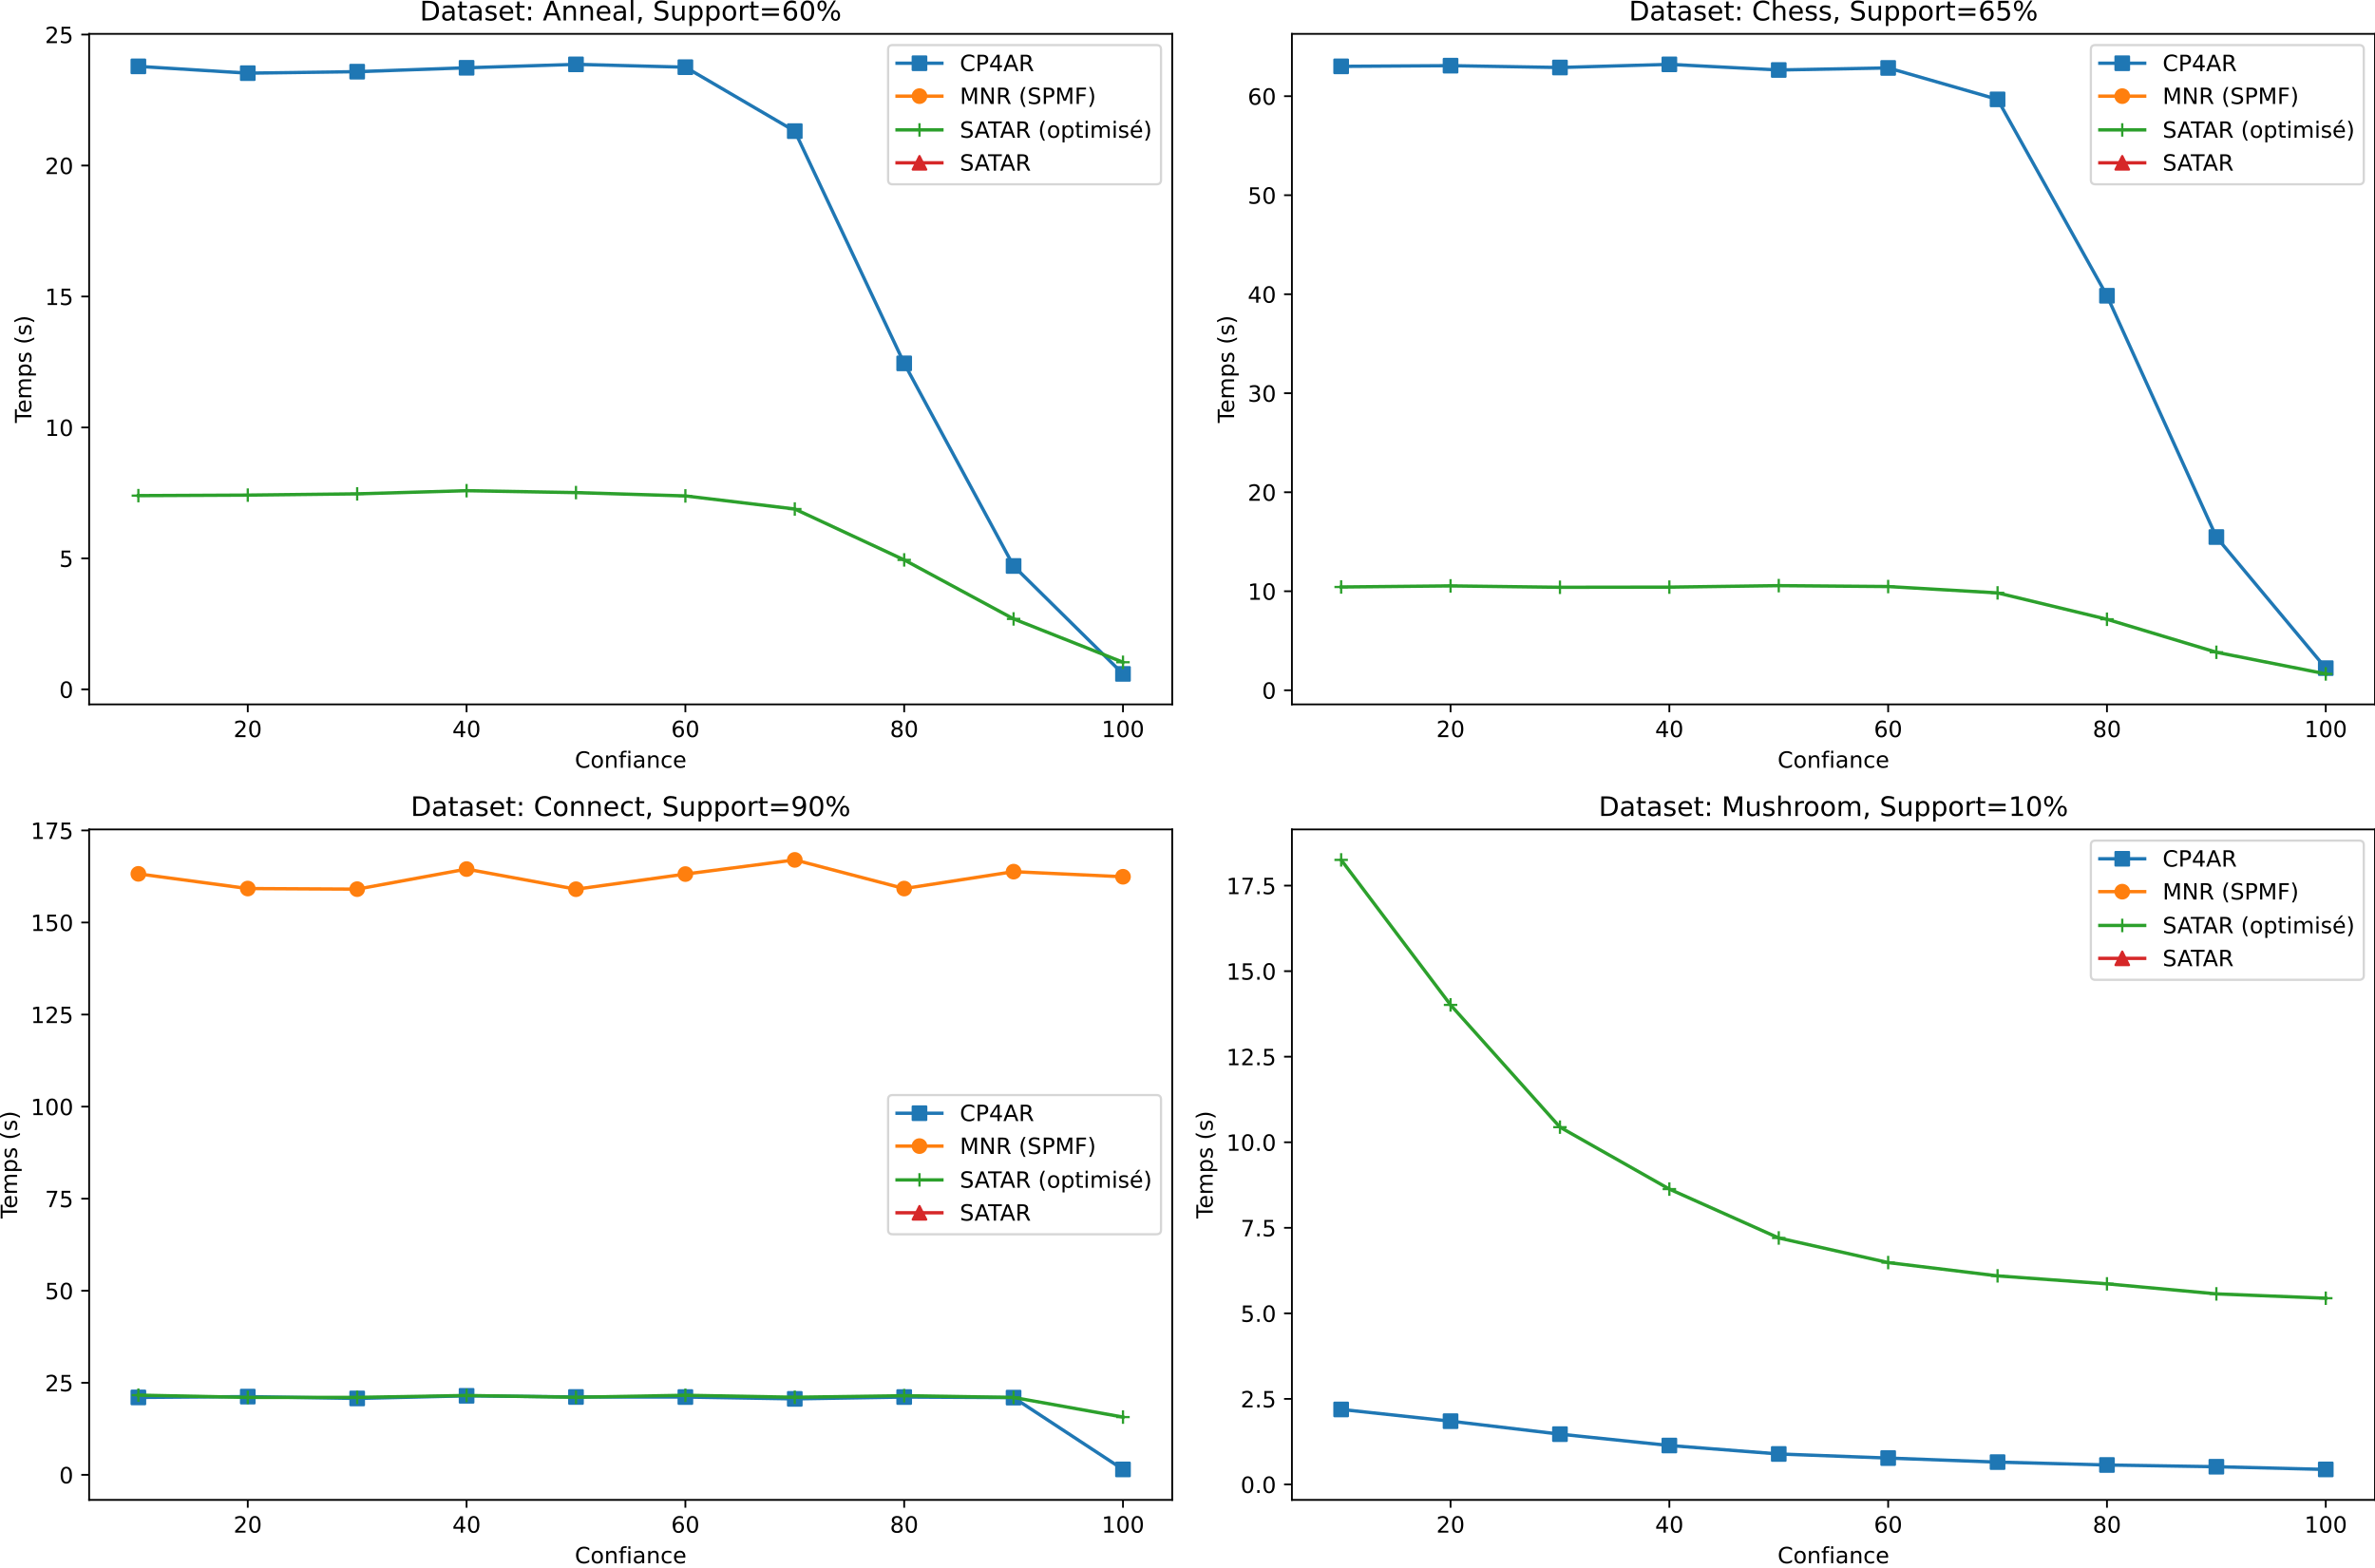 <?xml version="1.0" encoding="utf-8" standalone="no"?>
<!DOCTYPE svg PUBLIC "-//W3C//DTD SVG 1.1//EN"
  "http://www.w3.org/Graphics/SVG/1.1/DTD/svg11.dtd">
<!-- Created with matplotlib (https://matplotlib.org/) -->
<svg height="699.674pt" version="1.1" viewBox="0 0 1059.516 699.674" width="1059.516pt" xmlns="http://www.w3.org/2000/svg" xmlns:xlink="http://www.w3.org/1999/xlink">
 <defs>
  <style type="text/css">*{stroke-linecap:butt;stroke-linejoin:round;}</style>
 </defs>
 <g id="figure_1">
  <g id="patch_1">
   <path d="M 0 699.674 
L 1059.516 699.674 
L 1059.516 0 
L 0 0 
z
" style="fill:#ffffff;"/>
  </g>
  <g id="axes_1">
   <g id="patch_2">
    <path d="M 39.766 314.318 
L 522.941 314.318 
L 522.941 15.118 
L 39.766 15.118 
z
" style="fill:#ffffff;"/>
   </g>
   <g id="matplotlib.axis_1">
    <g id="xtick_1">
     <g id="line2d_1">
      <defs>
       <path d="M 0 0 
L 0 3.5 
" id="m62710466ec" style="stroke:#000000;stroke-width:0.8;"/>
      </defs>
      <g>
       <use style="stroke:#000000;stroke-width:0.8;" x="110.534" xlink:href="#m62710466ec" y="314.318"/>
      </g>
     </g>
     <g id="text_1">
      <!-- 20 -->
      <g transform="translate(104.171 328.917)scale(0.1 -0.1)">
       <defs>
        <path d="M 19.188 8.297 
L 53.609 8.297 
L 53.609 0 
L 7.328 0 
L 7.328 8.297 
Q 12.938 14.109 22.625 23.891 
Q 32.328 33.688 34.812 36.531 
Q 39.547 41.844 41.422 45.531 
Q 43.312 49.219 43.312 52.781 
Q 43.312 58.594 39.234 62.25 
Q 35.156 65.922 28.609 65.922 
Q 23.969 65.922 18.812 64.312 
Q 13.672 62.703 7.812 59.422 
L 7.812 69.391 
Q 13.766 71.781 18.938 73 
Q 24.125 74.219 28.422 74.219 
Q 39.75 74.219 46.484 68.547 
Q 53.219 62.891 53.219 53.422 
Q 53.219 48.922 51.531 44.891 
Q 49.859 40.875 45.406 35.406 
Q 44.188 33.984 37.641 27.219 
Q 31.109 20.453 19.188 8.297 
z
" id="DejaVuSans-50"/>
        <path d="M 31.781 66.406 
Q 24.172 66.406 20.328 58.906 
Q 16.5 51.422 16.5 36.375 
Q 16.5 21.391 20.328 13.891 
Q 24.172 6.391 31.781 6.391 
Q 39.453 6.391 43.281 13.891 
Q 47.125 21.391 47.125 36.375 
Q 47.125 51.422 43.281 58.906 
Q 39.453 66.406 31.781 66.406 
z
M 31.781 74.219 
Q 44.047 74.219 50.516 64.516 
Q 56.984 54.828 56.984 36.375 
Q 56.984 17.969 50.516 8.266 
Q 44.047 -1.422 31.781 -1.422 
Q 19.531 -1.422 13.062 8.266 
Q 6.594 17.969 6.594 36.375 
Q 6.594 54.828 13.062 64.516 
Q 19.531 74.219 31.781 74.219 
z
" id="DejaVuSans-48"/>
       </defs>
       <use xlink:href="#DejaVuSans-50"/>
       <use x="63.623" xlink:href="#DejaVuSans-48"/>
      </g>
     </g>
    </g>
    <g id="xtick_2">
     <g id="line2d_2">
      <g>
       <use style="stroke:#000000;stroke-width:0.8;" x="208.145" xlink:href="#m62710466ec" y="314.318"/>
      </g>
     </g>
     <g id="text_2">
      <!-- 40 -->
      <g transform="translate(201.782 328.917)scale(0.1 -0.1)">
       <defs>
        <path d="M 37.797 64.312 
L 12.891 25.391 
L 37.797 25.391 
z
M 35.203 72.906 
L 47.609 72.906 
L 47.609 25.391 
L 58.016 25.391 
L 58.016 17.188 
L 47.609 17.188 
L 47.609 0 
L 37.797 0 
L 37.797 17.188 
L 4.891 17.188 
L 4.891 26.703 
z
" id="DejaVuSans-52"/>
       </defs>
       <use xlink:href="#DejaVuSans-52"/>
       <use x="63.623" xlink:href="#DejaVuSans-48"/>
      </g>
     </g>
    </g>
    <g id="xtick_3">
     <g id="line2d_3">
      <g>
       <use style="stroke:#000000;stroke-width:0.8;" x="305.756" xlink:href="#m62710466ec" y="314.318"/>
      </g>
     </g>
     <g id="text_3">
      <!-- 60 -->
      <g transform="translate(299.393 328.917)scale(0.1 -0.1)">
       <defs>
        <path d="M 33.016 40.375 
Q 26.375 40.375 22.484 35.828 
Q 18.609 31.297 18.609 23.391 
Q 18.609 15.531 22.484 10.953 
Q 26.375 6.391 33.016 6.391 
Q 39.656 6.391 43.531 10.953 
Q 47.406 15.531 47.406 23.391 
Q 47.406 31.297 43.531 35.828 
Q 39.656 40.375 33.016 40.375 
z
M 52.594 71.297 
L 52.594 62.312 
Q 48.875 64.062 45.094 64.984 
Q 41.312 65.922 37.594 65.922 
Q 27.828 65.922 22.672 59.328 
Q 17.531 52.734 16.797 39.406 
Q 19.672 43.656 24.016 45.922 
Q 28.375 48.188 33.594 48.188 
Q 44.578 48.188 50.953 41.516 
Q 57.328 34.859 57.328 23.391 
Q 57.328 12.156 50.688 5.359 
Q 44.047 -1.422 33.016 -1.422 
Q 20.359 -1.422 13.672 8.266 
Q 6.984 17.969 6.984 36.375 
Q 6.984 53.656 15.188 63.938 
Q 23.391 74.219 37.203 74.219 
Q 40.922 74.219 44.703 73.484 
Q 48.484 72.75 52.594 71.297 
z
" id="DejaVuSans-54"/>
       </defs>
       <use xlink:href="#DejaVuSans-54"/>
       <use x="63.623" xlink:href="#DejaVuSans-48"/>
      </g>
     </g>
    </g>
    <g id="xtick_4">
     <g id="line2d_4">
      <g>
       <use style="stroke:#000000;stroke-width:0.8;" x="403.367" xlink:href="#m62710466ec" y="314.318"/>
      </g>
     </g>
     <g id="text_4">
      <!-- 80 -->
      <g transform="translate(397.005 328.917)scale(0.1 -0.1)">
       <defs>
        <path d="M 31.781 34.625 
Q 24.75 34.625 20.719 30.859 
Q 16.703 27.094 16.703 20.516 
Q 16.703 13.922 20.719 10.156 
Q 24.75 6.391 31.781 6.391 
Q 38.812 6.391 42.859 10.172 
Q 46.922 13.969 46.922 20.516 
Q 46.922 27.094 42.891 30.859 
Q 38.875 34.625 31.781 34.625 
z
M 21.922 38.812 
Q 15.578 40.375 12.031 44.719 
Q 8.5 49.078 8.5 55.328 
Q 8.5 64.062 14.719 69.141 
Q 20.953 74.219 31.781 74.219 
Q 42.672 74.219 48.875 69.141 
Q 55.078 64.062 55.078 55.328 
Q 55.078 49.078 51.531 44.719 
Q 48 40.375 41.703 38.812 
Q 48.828 37.156 52.797 32.312 
Q 56.781 27.484 56.781 20.516 
Q 56.781 9.906 50.312 4.234 
Q 43.844 -1.422 31.781 -1.422 
Q 19.734 -1.422 13.25 4.234 
Q 6.781 9.906 6.781 20.516 
Q 6.781 27.484 10.781 32.312 
Q 14.797 37.156 21.922 38.812 
z
M 18.312 54.391 
Q 18.312 48.734 21.844 45.562 
Q 25.391 42.391 31.781 42.391 
Q 38.141 42.391 41.719 45.562 
Q 45.312 48.734 45.312 54.391 
Q 45.312 60.062 41.719 63.234 
Q 38.141 66.406 31.781 66.406 
Q 25.391 66.406 21.844 63.234 
Q 18.312 60.062 18.312 54.391 
z
" id="DejaVuSans-56"/>
       </defs>
       <use xlink:href="#DejaVuSans-56"/>
       <use x="63.623" xlink:href="#DejaVuSans-48"/>
      </g>
     </g>
    </g>
    <g id="xtick_5">
     <g id="line2d_5">
      <g>
       <use style="stroke:#000000;stroke-width:0.8;" x="500.978" xlink:href="#m62710466ec" y="314.318"/>
      </g>
     </g>
     <g id="text_5">
      <!-- 100 -->
      <g transform="translate(491.434 328.917)scale(0.1 -0.1)">
       <defs>
        <path d="M 12.406 8.297 
L 28.516 8.297 
L 28.516 63.922 
L 10.984 60.406 
L 10.984 69.391 
L 28.422 72.906 
L 38.281 72.906 
L 38.281 8.297 
L 54.391 8.297 
L 54.391 0 
L 12.406 0 
z
" id="DejaVuSans-49"/>
       </defs>
       <use xlink:href="#DejaVuSans-49"/>
       <use x="63.623" xlink:href="#DejaVuSans-48"/>
       <use x="127.246" xlink:href="#DejaVuSans-48"/>
      </g>
     </g>
    </g>
    <g id="text_6">
     <!-- Confiance -->
     <g transform="translate(256.426 342.595)scale(0.1 -0.1)">
      <defs>
       <path d="M 64.406 67.281 
L 64.406 56.891 
Q 59.422 61.531 53.781 63.812 
Q 48.141 66.109 41.797 66.109 
Q 29.297 66.109 22.656 58.469 
Q 16.016 50.828 16.016 36.375 
Q 16.016 21.969 22.656 14.328 
Q 29.297 6.688 41.797 6.688 
Q 48.141 6.688 53.781 8.984 
Q 59.422 11.281 64.406 15.922 
L 64.406 5.609 
Q 59.234 2.094 53.438 0.328 
Q 47.656 -1.422 41.219 -1.422 
Q 24.656 -1.422 15.125 8.703 
Q 5.609 18.844 5.609 36.375 
Q 5.609 53.953 15.125 64.078 
Q 24.656 74.219 41.219 74.219 
Q 47.75 74.219 53.531 72.484 
Q 59.328 70.75 64.406 67.281 
z
" id="DejaVuSans-67"/>
       <path d="M 30.609 48.391 
Q 23.391 48.391 19.188 42.75 
Q 14.984 37.109 14.984 27.297 
Q 14.984 17.484 19.156 11.844 
Q 23.344 6.203 30.609 6.203 
Q 37.797 6.203 41.984 11.859 
Q 46.188 17.531 46.188 27.297 
Q 46.188 37.016 41.984 42.703 
Q 37.797 48.391 30.609 48.391 
z
M 30.609 56 
Q 42.328 56 49.016 48.375 
Q 55.719 40.766 55.719 27.297 
Q 55.719 13.875 49.016 6.219 
Q 42.328 -1.422 30.609 -1.422 
Q 18.844 -1.422 12.172 6.219 
Q 5.516 13.875 5.516 27.297 
Q 5.516 40.766 12.172 48.375 
Q 18.844 56 30.609 56 
z
" id="DejaVuSans-111"/>
       <path d="M 54.891 33.016 
L 54.891 0 
L 45.906 0 
L 45.906 32.719 
Q 45.906 40.484 42.875 44.328 
Q 39.844 48.188 33.797 48.188 
Q 26.516 48.188 22.312 43.547 
Q 18.109 38.922 18.109 30.906 
L 18.109 0 
L 9.078 0 
L 9.078 54.688 
L 18.109 54.688 
L 18.109 46.188 
Q 21.344 51.125 25.703 53.562 
Q 30.078 56 35.797 56 
Q 45.219 56 50.047 50.172 
Q 54.891 44.344 54.891 33.016 
z
" id="DejaVuSans-110"/>
       <path d="M 37.109 75.984 
L 37.109 68.5 
L 28.516 68.5 
Q 23.688 68.5 21.797 66.547 
Q 19.922 64.594 19.922 59.516 
L 19.922 54.688 
L 34.719 54.688 
L 34.719 47.703 
L 19.922 47.703 
L 19.922 0 
L 10.891 0 
L 10.891 47.703 
L 2.297 47.703 
L 2.297 54.688 
L 10.891 54.688 
L 10.891 58.5 
Q 10.891 67.625 15.141 71.797 
Q 19.391 75.984 28.609 75.984 
z
" id="DejaVuSans-102"/>
       <path d="M 9.422 54.688 
L 18.406 54.688 
L 18.406 0 
L 9.422 0 
z
M 9.422 75.984 
L 18.406 75.984 
L 18.406 64.594 
L 9.422 64.594 
z
" id="DejaVuSans-105"/>
       <path d="M 34.281 27.484 
Q 23.391 27.484 19.188 25 
Q 14.984 22.516 14.984 16.5 
Q 14.984 11.719 18.141 8.906 
Q 21.297 6.109 26.703 6.109 
Q 34.188 6.109 38.703 11.406 
Q 43.219 16.703 43.219 25.484 
L 43.219 27.484 
z
M 52.203 31.203 
L 52.203 0 
L 43.219 0 
L 43.219 8.297 
Q 40.141 3.328 35.547 0.953 
Q 30.953 -1.422 24.312 -1.422 
Q 15.922 -1.422 10.953 3.297 
Q 6 8.016 6 15.922 
Q 6 25.141 12.172 29.828 
Q 18.359 34.516 30.609 34.516 
L 43.219 34.516 
L 43.219 35.406 
Q 43.219 41.609 39.141 45 
Q 35.062 48.391 27.688 48.391 
Q 23 48.391 18.547 47.266 
Q 14.109 46.141 10.016 43.891 
L 10.016 52.203 
Q 14.938 54.109 19.578 55.047 
Q 24.219 56 28.609 56 
Q 40.484 56 46.344 49.844 
Q 52.203 43.703 52.203 31.203 
z
" id="DejaVuSans-97"/>
       <path d="M 48.781 52.594 
L 48.781 44.188 
Q 44.969 46.297 41.141 47.344 
Q 37.312 48.391 33.406 48.391 
Q 24.656 48.391 19.812 42.844 
Q 14.984 37.312 14.984 27.297 
Q 14.984 17.281 19.812 11.734 
Q 24.656 6.203 33.406 6.203 
Q 37.312 6.203 41.141 7.25 
Q 44.969 8.297 48.781 10.406 
L 48.781 2.094 
Q 45.016 0.344 40.984 -0.531 
Q 36.969 -1.422 32.422 -1.422 
Q 20.062 -1.422 12.781 6.344 
Q 5.516 14.109 5.516 27.297 
Q 5.516 40.672 12.859 48.328 
Q 20.219 56 33.016 56 
Q 37.156 56 41.109 55.141 
Q 45.062 54.297 48.781 52.594 
z
" id="DejaVuSans-99"/>
       <path d="M 56.203 29.594 
L 56.203 25.203 
L 14.891 25.203 
Q 15.484 15.922 20.484 11.062 
Q 25.484 6.203 34.422 6.203 
Q 39.594 6.203 44.453 7.469 
Q 49.312 8.734 54.109 11.281 
L 54.109 2.781 
Q 49.266 0.734 44.188 -0.344 
Q 39.109 -1.422 33.891 -1.422 
Q 20.797 -1.422 13.156 6.188 
Q 5.516 13.812 5.516 26.812 
Q 5.516 40.234 12.766 48.109 
Q 20.016 56 32.328 56 
Q 43.359 56 49.781 48.891 
Q 56.203 41.797 56.203 29.594 
z
M 47.219 32.234 
Q 47.125 39.594 43.094 43.984 
Q 39.062 48.391 32.422 48.391 
Q 24.906 48.391 20.391 44.141 
Q 15.875 39.891 15.188 32.172 
z
" id="DejaVuSans-101"/>
      </defs>
      <use xlink:href="#DejaVuSans-67"/>
      <use x="69.824" xlink:href="#DejaVuSans-111"/>
      <use x="131.006" xlink:href="#DejaVuSans-110"/>
      <use x="194.385" xlink:href="#DejaVuSans-102"/>
      <use x="229.59" xlink:href="#DejaVuSans-105"/>
      <use x="257.373" xlink:href="#DejaVuSans-97"/>
      <use x="318.652" xlink:href="#DejaVuSans-110"/>
      <use x="382.031" xlink:href="#DejaVuSans-99"/>
      <use x="437.012" xlink:href="#DejaVuSans-101"/>
     </g>
    </g>
   </g>
   <g id="matplotlib.axis_2">
    <g id="ytick_1">
     <g id="line2d_6">
      <defs>
       <path d="M 0 0 
L -3.5 0 
" id="mc5de3d98aa" style="stroke:#000000;stroke-width:0.8;"/>
      </defs>
      <g>
       <use style="stroke:#000000;stroke-width:0.8;" x="39.766" xlink:href="#mc5de3d98aa" y="307.614"/>
      </g>
     </g>
     <g id="text_7">
      <!-- 0 -->
      <g transform="translate(26.403 311.413)scale(0.1 -0.1)">
       <use xlink:href="#DejaVuSans-48"/>
      </g>
     </g>
    </g>
    <g id="ytick_2">
     <g id="line2d_7">
      <g>
       <use style="stroke:#000000;stroke-width:0.8;" x="39.766" xlink:href="#mc5de3d98aa" y="249.177"/>
      </g>
     </g>
     <g id="text_8">
      <!-- 5 -->
      <g transform="translate(26.403 252.976)scale(0.1 -0.1)">
       <defs>
        <path d="M 10.797 72.906 
L 49.516 72.906 
L 49.516 64.594 
L 19.828 64.594 
L 19.828 46.734 
Q 21.969 47.469 24.109 47.828 
Q 26.266 48.188 28.422 48.188 
Q 40.625 48.188 47.75 41.5 
Q 54.891 34.812 54.891 23.391 
Q 54.891 11.625 47.562 5.094 
Q 40.234 -1.422 26.906 -1.422 
Q 22.312 -1.422 17.547 -0.641 
Q 12.797 0.141 7.719 1.703 
L 7.719 11.625 
Q 12.109 9.234 16.797 8.062 
Q 21.484 6.891 26.703 6.891 
Q 35.156 6.891 40.078 11.328 
Q 45.016 15.766 45.016 23.391 
Q 45.016 31 40.078 35.438 
Q 35.156 39.891 26.703 39.891 
Q 22.75 39.891 18.812 39.016 
Q 14.891 38.141 10.797 36.281 
z
" id="DejaVuSans-53"/>
       </defs>
       <use xlink:href="#DejaVuSans-53"/>
      </g>
     </g>
    </g>
    <g id="ytick_3">
     <g id="line2d_8">
      <g>
       <use style="stroke:#000000;stroke-width:0.8;" x="39.766" xlink:href="#mc5de3d98aa" y="190.74"/>
      </g>
     </g>
     <g id="text_9">
      <!-- 10 -->
      <g transform="translate(20.041 194.539)scale(0.1 -0.1)">
       <use xlink:href="#DejaVuSans-49"/>
       <use x="63.623" xlink:href="#DejaVuSans-48"/>
      </g>
     </g>
    </g>
    <g id="ytick_4">
     <g id="line2d_9">
      <g>
       <use style="stroke:#000000;stroke-width:0.8;" x="39.766" xlink:href="#mc5de3d98aa" y="132.303"/>
      </g>
     </g>
     <g id="text_10">
      <!-- 15 -->
      <g transform="translate(20.041 136.102)scale(0.1 -0.1)">
       <use xlink:href="#DejaVuSans-49"/>
       <use x="63.623" xlink:href="#DejaVuSans-53"/>
      </g>
     </g>
    </g>
    <g id="ytick_5">
     <g id="line2d_10">
      <g>
       <use style="stroke:#000000;stroke-width:0.8;" x="39.766" xlink:href="#mc5de3d98aa" y="73.866"/>
      </g>
     </g>
     <g id="text_11">
      <!-- 20 -->
      <g transform="translate(20.041 77.666)scale(0.1 -0.1)">
       <use xlink:href="#DejaVuSans-50"/>
       <use x="63.623" xlink:href="#DejaVuSans-48"/>
      </g>
     </g>
    </g>
    <g id="ytick_6">
     <g id="line2d_11">
      <g>
       <use style="stroke:#000000;stroke-width:0.8;" x="39.766" xlink:href="#mc5de3d98aa" y="15.43"/>
      </g>
     </g>
     <g id="text_12">
      <!-- 25 -->
      <g transform="translate(20.041 19.229)scale(0.1 -0.1)">
       <use xlink:href="#DejaVuSans-50"/>
       <use x="63.623" xlink:href="#DejaVuSans-53"/>
      </g>
     </g>
    </g>
    <g id="text_13">
     <!-- Temps (s) -->
     <g transform="translate(13.961 188.743)rotate(-90)scale(0.1 -0.1)">
      <defs>
       <path d="M -0.297 72.906 
L 61.375 72.906 
L 61.375 64.594 
L 35.5 64.594 
L 35.5 0 
L 25.594 0 
L 25.594 64.594 
L -0.297 64.594 
z
" id="DejaVuSans-84"/>
       <path d="M 52 44.188 
Q 55.375 50.25 60.062 53.125 
Q 64.75 56 71.094 56 
Q 79.641 56 84.281 50.016 
Q 88.922 44.047 88.922 33.016 
L 88.922 0 
L 79.891 0 
L 79.891 32.719 
Q 79.891 40.578 77.094 44.375 
Q 74.312 48.188 68.609 48.188 
Q 61.625 48.188 57.562 43.547 
Q 53.516 38.922 53.516 30.906 
L 53.516 0 
L 44.484 0 
L 44.484 32.719 
Q 44.484 40.625 41.703 44.406 
Q 38.922 48.188 33.109 48.188 
Q 26.219 48.188 22.156 43.531 
Q 18.109 38.875 18.109 30.906 
L 18.109 0 
L 9.078 0 
L 9.078 54.688 
L 18.109 54.688 
L 18.109 46.188 
Q 21.188 51.219 25.484 53.609 
Q 29.781 56 35.688 56 
Q 41.656 56 45.828 52.969 
Q 50 49.953 52 44.188 
z
" id="DejaVuSans-109"/>
       <path d="M 18.109 8.203 
L 18.109 -20.797 
L 9.078 -20.797 
L 9.078 54.688 
L 18.109 54.688 
L 18.109 46.391 
Q 20.953 51.266 25.266 53.625 
Q 29.594 56 35.594 56 
Q 45.562 56 51.781 48.094 
Q 58.016 40.188 58.016 27.297 
Q 58.016 14.406 51.781 6.484 
Q 45.562 -1.422 35.594 -1.422 
Q 29.594 -1.422 25.266 0.953 
Q 20.953 3.328 18.109 8.203 
z
M 48.688 27.297 
Q 48.688 37.203 44.609 42.844 
Q 40.531 48.484 33.406 48.484 
Q 26.266 48.484 22.188 42.844 
Q 18.109 37.203 18.109 27.297 
Q 18.109 17.391 22.188 11.75 
Q 26.266 6.109 33.406 6.109 
Q 40.531 6.109 44.609 11.75 
Q 48.688 17.391 48.688 27.297 
z
" id="DejaVuSans-112"/>
       <path d="M 44.281 53.078 
L 44.281 44.578 
Q 40.484 46.531 36.375 47.5 
Q 32.281 48.484 27.875 48.484 
Q 21.188 48.484 17.844 46.438 
Q 14.5 44.391 14.5 40.281 
Q 14.5 37.156 16.891 35.375 
Q 19.281 33.594 26.516 31.984 
L 29.594 31.297 
Q 39.156 29.25 43.188 25.516 
Q 47.219 21.781 47.219 15.094 
Q 47.219 7.469 41.188 3.016 
Q 35.156 -1.422 24.609 -1.422 
Q 20.219 -1.422 15.453 -0.562 
Q 10.688 0.297 5.422 2 
L 5.422 11.281 
Q 10.406 8.688 15.234 7.391 
Q 20.062 6.109 24.812 6.109 
Q 31.156 6.109 34.562 8.281 
Q 37.984 10.453 37.984 14.406 
Q 37.984 18.062 35.516 20.016 
Q 33.062 21.969 24.703 23.781 
L 21.578 24.516 
Q 13.234 26.266 9.516 29.906 
Q 5.812 33.547 5.812 39.891 
Q 5.812 47.609 11.281 51.797 
Q 16.75 56 26.812 56 
Q 31.781 56 36.172 55.266 
Q 40.578 54.547 44.281 53.078 
z
" id="DejaVuSans-115"/>
       <path id="DejaVuSans-32"/>
       <path d="M 31 75.875 
Q 24.469 64.656 21.281 53.656 
Q 18.109 42.672 18.109 31.391 
Q 18.109 20.125 21.312 9.062 
Q 24.516 -2 31 -13.188 
L 23.188 -13.188 
Q 15.875 -1.703 12.234 9.375 
Q 8.594 20.453 8.594 31.391 
Q 8.594 42.281 12.203 53.312 
Q 15.828 64.359 23.188 75.875 
z
" id="DejaVuSans-40"/>
       <path d="M 8.016 75.875 
L 15.828 75.875 
Q 23.141 64.359 26.781 53.312 
Q 30.422 42.281 30.422 31.391 
Q 30.422 20.453 26.781 9.375 
Q 23.141 -1.703 15.828 -13.188 
L 8.016 -13.188 
Q 14.5 -2 17.703 9.062 
Q 20.906 20.125 20.906 31.391 
Q 20.906 42.672 17.703 53.656 
Q 14.5 64.656 8.016 75.875 
z
" id="DejaVuSans-41"/>
      </defs>
      <use xlink:href="#DejaVuSans-84"/>
      <use x="44.084" xlink:href="#DejaVuSans-101"/>
      <use x="105.607" xlink:href="#DejaVuSans-109"/>
      <use x="203.02" xlink:href="#DejaVuSans-112"/>
      <use x="266.496" xlink:href="#DejaVuSans-115"/>
      <use x="318.596" xlink:href="#DejaVuSans-32"/>
      <use x="350.383" xlink:href="#DejaVuSans-40"/>
      <use x="389.396" xlink:href="#DejaVuSans-115"/>
      <use x="441.496" xlink:href="#DejaVuSans-41"/>
     </g>
    </g>
   </g>
   <g id="line2d_12">
    <path clip-path="url(#p42603d826e)" d="M 61.728 29.618 
L 110.534 32.645 
L 159.339 31.979 
L 208.145 30.249 
L 256.95 28.718 
L 305.756 29.98 
L 354.561 58.521 
L 403.367 162.153 
L 452.173 252.555 
L 500.978 300.718 
" style="fill:none;stroke:#1f77b4;stroke-linecap:square;stroke-width:1.5;"/>
    <defs>
     <path d="M -3 3 
L 3 3 
L 3 -3 
L -3 -3 
z
" id="m98f01f2734" style="stroke:#1f77b4;stroke-linejoin:miter;"/>
    </defs>
    <g clip-path="url(#p42603d826e)">
     <use style="fill:#1f77b4;stroke:#1f77b4;stroke-linejoin:miter;" x="61.728" xlink:href="#m98f01f2734" y="29.618"/>
     <use style="fill:#1f77b4;stroke:#1f77b4;stroke-linejoin:miter;" x="110.534" xlink:href="#m98f01f2734" y="32.645"/>
     <use style="fill:#1f77b4;stroke:#1f77b4;stroke-linejoin:miter;" x="159.339" xlink:href="#m98f01f2734" y="31.979"/>
     <use style="fill:#1f77b4;stroke:#1f77b4;stroke-linejoin:miter;" x="208.145" xlink:href="#m98f01f2734" y="30.249"/>
     <use style="fill:#1f77b4;stroke:#1f77b4;stroke-linejoin:miter;" x="256.95" xlink:href="#m98f01f2734" y="28.718"/>
     <use style="fill:#1f77b4;stroke:#1f77b4;stroke-linejoin:miter;" x="305.756" xlink:href="#m98f01f2734" y="29.98"/>
     <use style="fill:#1f77b4;stroke:#1f77b4;stroke-linejoin:miter;" x="354.561" xlink:href="#m98f01f2734" y="58.521"/>
     <use style="fill:#1f77b4;stroke:#1f77b4;stroke-linejoin:miter;" x="403.367" xlink:href="#m98f01f2734" y="162.153"/>
     <use style="fill:#1f77b4;stroke:#1f77b4;stroke-linejoin:miter;" x="452.173" xlink:href="#m98f01f2734" y="252.555"/>
     <use style="fill:#1f77b4;stroke:#1f77b4;stroke-linejoin:miter;" x="500.978" xlink:href="#m98f01f2734" y="300.718"/>
    </g>
   </g>
   <g id="line2d_13">
    <path clip-path="url(#p42603d826e)" style="fill:none;stroke:#ff7f0e;stroke-linecap:square;stroke-width:1.5;"/>
    <defs>
     <path d="M 0 3 
C 0.796 3 1.559 2.684 2.121 2.121 
C 2.684 1.559 3 0.796 3 0 
C 3 -0.796 2.684 -1.559 2.121 -2.121 
C 1.559 -2.684 0.796 -3 0 -3 
C -0.796 -3 -1.559 -2.684 -2.121 -2.121 
C -2.684 -1.559 -3 -0.796 -3 0 
C -3 0.796 -2.684 1.559 -2.121 2.121 
C -1.559 2.684 -0.796 3 0 3 
z
" id="m14a2c78175" style="stroke:#ff7f0e;"/>
    </defs>
    <g clip-path="url(#p42603d826e)">
     <use style="fill:#ff7f0e;stroke:#ff7f0e;" x="0" xlink:href="#m14a2c78175" y="0"/>
    </g>
   </g>
   <g id="line2d_14">
    <path clip-path="url(#p42603d826e)" d="M 61.728 221.165 
L 110.534 220.935 
L 159.339 220.372 
L 208.145 218.968 
L 256.95 219.822 
L 305.756 221.301 
L 354.561 227.139 
L 403.367 249.849 
L 452.173 276.177 
L 500.978 295.525 
" style="fill:none;stroke:#2ca02c;stroke-linecap:square;stroke-width:1.5;"/>
    <defs>
     <path d="M -3 0 
L 3 0 
M 0 3 
L 0 -3 
" id="m7178ea0680" style="stroke:#2ca02c;"/>
    </defs>
    <g clip-path="url(#p42603d826e)">
     <use style="fill:#2ca02c;stroke:#2ca02c;" x="61.728" xlink:href="#m7178ea0680" y="221.165"/>
     <use style="fill:#2ca02c;stroke:#2ca02c;" x="110.534" xlink:href="#m7178ea0680" y="220.935"/>
     <use style="fill:#2ca02c;stroke:#2ca02c;" x="159.339" xlink:href="#m7178ea0680" y="220.372"/>
     <use style="fill:#2ca02c;stroke:#2ca02c;" x="208.145" xlink:href="#m7178ea0680" y="218.968"/>
     <use style="fill:#2ca02c;stroke:#2ca02c;" x="256.95" xlink:href="#m7178ea0680" y="219.822"/>
     <use style="fill:#2ca02c;stroke:#2ca02c;" x="305.756" xlink:href="#m7178ea0680" y="221.301"/>
     <use style="fill:#2ca02c;stroke:#2ca02c;" x="354.561" xlink:href="#m7178ea0680" y="227.139"/>
     <use style="fill:#2ca02c;stroke:#2ca02c;" x="403.367" xlink:href="#m7178ea0680" y="249.849"/>
     <use style="fill:#2ca02c;stroke:#2ca02c;" x="452.173" xlink:href="#m7178ea0680" y="276.177"/>
     <use style="fill:#2ca02c;stroke:#2ca02c;" x="500.978" xlink:href="#m7178ea0680" y="295.525"/>
    </g>
   </g>
   <g id="line2d_15">
    <path clip-path="url(#p42603d826e)" style="fill:none;stroke:#d62728;stroke-linecap:square;stroke-width:1.5;"/>
    <defs>
     <path d="M 0 -3 
L -3 3 
L 3 3 
z
" id="ma387d66e10" style="stroke:#d62728;stroke-linejoin:miter;"/>
    </defs>
    <g clip-path="url(#p42603d826e)">
     <use style="fill:#d62728;stroke:#d62728;stroke-linejoin:miter;" x="0" xlink:href="#ma387d66e10" y="0"/>
    </g>
   </g>
   <g id="patch_3">
    <path d="M 39.766 314.318 
L 39.766 15.118 
" style="fill:none;stroke:#000000;stroke-linecap:square;stroke-linejoin:miter;stroke-width:0.8;"/>
   </g>
   <g id="patch_4">
    <path d="M 522.941 314.318 
L 522.941 15.118 
" style="fill:none;stroke:#000000;stroke-linecap:square;stroke-linejoin:miter;stroke-width:0.8;"/>
   </g>
   <g id="patch_5">
    <path d="M 39.766 314.318 
L 522.941 314.318 
" style="fill:none;stroke:#000000;stroke-linecap:square;stroke-linejoin:miter;stroke-width:0.8;"/>
   </g>
   <g id="patch_6">
    <path d="M 39.766 15.118 
L 522.941 15.118 
" style="fill:none;stroke:#000000;stroke-linecap:square;stroke-linejoin:miter;stroke-width:0.8;"/>
   </g>
   <g id="text_14">
    <!-- Dataset: Anneal, Support=60% -->
    <g transform="translate(187.287 9.118)scale(0.12 -0.12)">
     <defs>
      <path d="M 19.672 64.797 
L 19.672 8.109 
L 31.594 8.109 
Q 46.688 8.109 53.688 14.938 
Q 60.688 21.781 60.688 36.531 
Q 60.688 51.172 53.688 57.984 
Q 46.688 64.797 31.594 64.797 
z
M 9.812 72.906 
L 30.078 72.906 
Q 51.266 72.906 61.172 64.094 
Q 71.094 55.281 71.094 36.531 
Q 71.094 17.672 61.125 8.828 
Q 51.172 0 30.078 0 
L 9.812 0 
z
" id="DejaVuSans-68"/>
      <path d="M 18.312 70.219 
L 18.312 54.688 
L 36.812 54.688 
L 36.812 47.703 
L 18.312 47.703 
L 18.312 18.016 
Q 18.312 11.328 20.141 9.422 
Q 21.969 7.516 27.594 7.516 
L 36.812 7.516 
L 36.812 0 
L 27.594 0 
Q 17.188 0 13.234 3.875 
Q 9.281 7.766 9.281 18.016 
L 9.281 47.703 
L 2.688 47.703 
L 2.688 54.688 
L 9.281 54.688 
L 9.281 70.219 
z
" id="DejaVuSans-116"/>
      <path d="M 11.719 12.406 
L 22.016 12.406 
L 22.016 0 
L 11.719 0 
z
M 11.719 51.703 
L 22.016 51.703 
L 22.016 39.312 
L 11.719 39.312 
z
" id="DejaVuSans-58"/>
      <path d="M 34.188 63.188 
L 20.797 26.906 
L 47.609 26.906 
z
M 28.609 72.906 
L 39.797 72.906 
L 67.578 0 
L 57.328 0 
L 50.688 18.703 
L 17.828 18.703 
L 11.188 0 
L 0.781 0 
z
" id="DejaVuSans-65"/>
      <path d="M 9.422 75.984 
L 18.406 75.984 
L 18.406 0 
L 9.422 0 
z
" id="DejaVuSans-108"/>
      <path d="M 11.719 12.406 
L 22.016 12.406 
L 22.016 4 
L 14.016 -11.625 
L 7.719 -11.625 
L 11.719 4 
z
" id="DejaVuSans-44"/>
      <path d="M 53.516 70.516 
L 53.516 60.891 
Q 47.906 63.578 42.922 64.891 
Q 37.938 66.219 33.297 66.219 
Q 25.25 66.219 20.875 63.094 
Q 16.5 59.969 16.5 54.203 
Q 16.5 49.359 19.406 46.891 
Q 22.312 44.438 30.422 42.922 
L 36.375 41.703 
Q 47.406 39.594 52.656 34.297 
Q 57.906 29 57.906 20.125 
Q 57.906 9.516 50.797 4.047 
Q 43.703 -1.422 29.984 -1.422 
Q 24.812 -1.422 18.969 -0.25 
Q 13.141 0.922 6.891 3.219 
L 6.891 13.375 
Q 12.891 10.016 18.656 8.297 
Q 24.422 6.594 29.984 6.594 
Q 38.422 6.594 43.016 9.906 
Q 47.609 13.234 47.609 19.391 
Q 47.609 24.75 44.312 27.781 
Q 41.016 30.812 33.5 32.328 
L 27.484 33.5 
Q 16.453 35.688 11.516 40.375 
Q 6.594 45.062 6.594 53.422 
Q 6.594 63.094 13.406 68.656 
Q 20.219 74.219 32.172 74.219 
Q 37.312 74.219 42.625 73.281 
Q 47.953 72.359 53.516 70.516 
z
" id="DejaVuSans-83"/>
      <path d="M 8.5 21.578 
L 8.5 54.688 
L 17.484 54.688 
L 17.484 21.922 
Q 17.484 14.156 20.5 10.266 
Q 23.531 6.391 29.594 6.391 
Q 36.859 6.391 41.078 11.031 
Q 45.312 15.672 45.312 23.688 
L 45.312 54.688 
L 54.297 54.688 
L 54.297 0 
L 45.312 0 
L 45.312 8.406 
Q 42.047 3.422 37.719 1 
Q 33.406 -1.422 27.688 -1.422 
Q 18.266 -1.422 13.375 4.438 
Q 8.5 10.297 8.5 21.578 
z
M 31.109 56 
z
" id="DejaVuSans-117"/>
      <path d="M 41.109 46.297 
Q 39.594 47.172 37.812 47.578 
Q 36.031 48 33.891 48 
Q 26.266 48 22.188 43.047 
Q 18.109 38.094 18.109 28.812 
L 18.109 0 
L 9.078 0 
L 9.078 54.688 
L 18.109 54.688 
L 18.109 46.188 
Q 20.953 51.172 25.484 53.578 
Q 30.031 56 36.531 56 
Q 37.453 56 38.578 55.875 
Q 39.703 55.766 41.062 55.516 
z
" id="DejaVuSans-114"/>
      <path d="M 10.594 45.406 
L 73.188 45.406 
L 73.188 37.203 
L 10.594 37.203 
z
M 10.594 25.484 
L 73.188 25.484 
L 73.188 17.188 
L 10.594 17.188 
z
" id="DejaVuSans-61"/>
      <path d="M 72.703 32.078 
Q 68.453 32.078 66.031 28.469 
Q 63.625 24.859 63.625 18.406 
Q 63.625 12.062 66.031 8.422 
Q 68.453 4.781 72.703 4.781 
Q 76.859 4.781 79.266 8.422 
Q 81.688 12.062 81.688 18.406 
Q 81.688 24.812 79.266 28.438 
Q 76.859 32.078 72.703 32.078 
z
M 72.703 38.281 
Q 80.422 38.281 84.953 32.906 
Q 89.5 27.547 89.5 18.406 
Q 89.5 9.281 84.938 3.922 
Q 80.375 -1.422 72.703 -1.422 
Q 64.891 -1.422 60.344 3.922 
Q 55.812 9.281 55.812 18.406 
Q 55.812 27.594 60.375 32.938 
Q 64.938 38.281 72.703 38.281 
z
M 22.312 68.016 
Q 18.109 68.016 15.688 64.375 
Q 13.281 60.75 13.281 54.391 
Q 13.281 47.953 15.672 44.328 
Q 18.062 40.719 22.312 40.719 
Q 26.562 40.719 28.969 44.328 
Q 31.391 47.953 31.391 54.391 
Q 31.391 60.688 28.953 64.344 
Q 26.516 68.016 22.312 68.016 
z
M 66.406 74.219 
L 74.219 74.219 
L 28.609 -1.422 
L 20.797 -1.422 
z
M 22.312 74.219 
Q 30.031 74.219 34.609 68.875 
Q 39.203 63.531 39.203 54.391 
Q 39.203 45.172 34.641 39.844 
Q 30.078 34.516 22.312 34.516 
Q 14.547 34.516 10.031 39.859 
Q 5.516 45.219 5.516 54.391 
Q 5.516 63.484 10.047 68.844 
Q 14.594 74.219 22.312 74.219 
z
" id="DejaVuSans-37"/>
     </defs>
     <use xlink:href="#DejaVuSans-68"/>
     <use x="77.002" xlink:href="#DejaVuSans-97"/>
     <use x="138.281" xlink:href="#DejaVuSans-116"/>
     <use x="177.49" xlink:href="#DejaVuSans-97"/>
     <use x="238.77" xlink:href="#DejaVuSans-115"/>
     <use x="290.869" xlink:href="#DejaVuSans-101"/>
     <use x="352.393" xlink:href="#DejaVuSans-116"/>
     <use x="391.602" xlink:href="#DejaVuSans-58"/>
     <use x="425.293" xlink:href="#DejaVuSans-32"/>
     <use x="457.08" xlink:href="#DejaVuSans-65"/>
     <use x="525.488" xlink:href="#DejaVuSans-110"/>
     <use x="588.867" xlink:href="#DejaVuSans-110"/>
     <use x="652.246" xlink:href="#DejaVuSans-101"/>
     <use x="713.77" xlink:href="#DejaVuSans-97"/>
     <use x="775.049" xlink:href="#DejaVuSans-108"/>
     <use x="802.832" xlink:href="#DejaVuSans-44"/>
     <use x="834.619" xlink:href="#DejaVuSans-32"/>
     <use x="866.406" xlink:href="#DejaVuSans-83"/>
     <use x="929.883" xlink:href="#DejaVuSans-117"/>
     <use x="993.262" xlink:href="#DejaVuSans-112"/>
     <use x="1056.738" xlink:href="#DejaVuSans-112"/>
     <use x="1120.215" xlink:href="#DejaVuSans-111"/>
     <use x="1181.396" xlink:href="#DejaVuSans-114"/>
     <use x="1222.51" xlink:href="#DejaVuSans-116"/>
     <use x="1261.719" xlink:href="#DejaVuSans-61"/>
     <use x="1345.508" xlink:href="#DejaVuSans-54"/>
     <use x="1409.131" xlink:href="#DejaVuSans-48"/>
     <use x="1472.754" xlink:href="#DejaVuSans-37"/>
    </g>
   </g>
   <g id="legend_1">
    <g id="patch_7">
     <path d="M 398.189 82.231 
L 515.941 82.231 
Q 517.941 82.231 517.941 80.231 
L 517.941 22.118 
Q 517.941 20.118 515.941 20.118 
L 398.189 20.118 
Q 396.189 20.118 396.189 22.118 
L 396.189 80.231 
Q 396.189 82.231 398.189 82.231 
z
" style="fill:#ffffff;opacity:0.8;stroke:#cccccc;stroke-linejoin:miter;"/>
    </g>
    <g id="line2d_16">
     <path d="M 400.189 28.217 
L 420.189 28.217 
" style="fill:none;stroke:#1f77b4;stroke-linecap:square;stroke-width:1.5;"/>
    </g>
    <g id="line2d_17">
     <g>
      <use style="fill:#1f77b4;stroke:#1f77b4;stroke-linejoin:miter;" x="410.189" xlink:href="#m98f01f2734" y="28.217"/>
     </g>
    </g>
    <g id="text_15">
     <!-- CP4AR -->
     <g transform="translate(428.189 31.717)scale(0.1 -0.1)">
      <defs>
       <path d="M 19.672 64.797 
L 19.672 37.406 
L 32.078 37.406 
Q 38.969 37.406 42.719 40.969 
Q 46.484 44.531 46.484 51.125 
Q 46.484 57.672 42.719 61.234 
Q 38.969 64.797 32.078 64.797 
z
M 9.812 72.906 
L 32.078 72.906 
Q 44.344 72.906 50.609 67.359 
Q 56.891 61.812 56.891 51.125 
Q 56.891 40.328 50.609 34.812 
Q 44.344 29.297 32.078 29.297 
L 19.672 29.297 
L 19.672 0 
L 9.812 0 
z
" id="DejaVuSans-80"/>
       <path d="M 44.391 34.188 
Q 47.562 33.109 50.562 29.594 
Q 53.562 26.078 56.594 19.922 
L 66.609 0 
L 56 0 
L 46.688 18.703 
Q 43.062 26.031 39.672 28.422 
Q 36.281 30.812 30.422 30.812 
L 19.672 30.812 
L 19.672 0 
L 9.812 0 
L 9.812 72.906 
L 32.078 72.906 
Q 44.578 72.906 50.734 67.672 
Q 56.891 62.453 56.891 51.906 
Q 56.891 45.016 53.688 40.469 
Q 50.484 35.938 44.391 34.188 
z
M 19.672 64.797 
L 19.672 38.922 
L 32.078 38.922 
Q 39.203 38.922 42.844 42.219 
Q 46.484 45.516 46.484 51.906 
Q 46.484 58.297 42.844 61.547 
Q 39.203 64.797 32.078 64.797 
z
" id="DejaVuSans-82"/>
      </defs>
      <use xlink:href="#DejaVuSans-67"/>
      <use x="69.824" xlink:href="#DejaVuSans-80"/>
      <use x="130.127" xlink:href="#DejaVuSans-52"/>
      <use x="193.75" xlink:href="#DejaVuSans-65"/>
      <use x="262.158" xlink:href="#DejaVuSans-82"/>
     </g>
    </g>
    <g id="line2d_18">
     <path d="M 400.189 42.895 
L 420.189 42.895 
" style="fill:none;stroke:#ff7f0e;stroke-linecap:square;stroke-width:1.5;"/>
    </g>
    <g id="line2d_19">
     <g>
      <use style="fill:#ff7f0e;stroke:#ff7f0e;" x="410.189" xlink:href="#m14a2c78175" y="42.895"/>
     </g>
    </g>
    <g id="text_16">
     <!-- MNR (SPMF) -->
     <g transform="translate(428.189 46.395)scale(0.1 -0.1)">
      <defs>
       <path d="M 9.812 72.906 
L 24.516 72.906 
L 43.109 23.297 
L 61.812 72.906 
L 76.516 72.906 
L 76.516 0 
L 66.891 0 
L 66.891 64.016 
L 48.094 14.016 
L 38.188 14.016 
L 19.391 64.016 
L 19.391 0 
L 9.812 0 
z
" id="DejaVuSans-77"/>
       <path d="M 9.812 72.906 
L 23.094 72.906 
L 55.422 11.922 
L 55.422 72.906 
L 64.984 72.906 
L 64.984 0 
L 51.703 0 
L 19.391 60.984 
L 19.391 0 
L 9.812 0 
z
" id="DejaVuSans-78"/>
       <path d="M 9.812 72.906 
L 51.703 72.906 
L 51.703 64.594 
L 19.672 64.594 
L 19.672 43.109 
L 48.578 43.109 
L 48.578 34.812 
L 19.672 34.812 
L 19.672 0 
L 9.812 0 
z
" id="DejaVuSans-70"/>
      </defs>
      <use xlink:href="#DejaVuSans-77"/>
      <use x="86.279" xlink:href="#DejaVuSans-78"/>
      <use x="161.084" xlink:href="#DejaVuSans-82"/>
      <use x="230.566" xlink:href="#DejaVuSans-32"/>
      <use x="262.354" xlink:href="#DejaVuSans-40"/>
      <use x="301.367" xlink:href="#DejaVuSans-83"/>
      <use x="364.844" xlink:href="#DejaVuSans-80"/>
      <use x="425.146" xlink:href="#DejaVuSans-77"/>
      <use x="511.426" xlink:href="#DejaVuSans-70"/>
      <use x="568.945" xlink:href="#DejaVuSans-41"/>
     </g>
    </g>
    <g id="line2d_20">
     <path d="M 400.189 57.973 
L 420.189 57.973 
" style="fill:none;stroke:#2ca02c;stroke-linecap:square;stroke-width:1.5;"/>
    </g>
    <g id="line2d_21">
     <g>
      <use style="fill:#2ca02c;stroke:#2ca02c;" x="410.189" xlink:href="#m7178ea0680" y="57.973"/>
     </g>
    </g>
    <g id="text_17">
     <!-- SATAR (optimisé) -->
     <g transform="translate(428.189 61.473)scale(0.1 -0.1)">
      <defs>
       <path d="M 56.203 29.594 
L 56.203 25.203 
L 14.891 25.203 
Q 15.484 15.922 20.484 11.062 
Q 25.484 6.203 34.422 6.203 
Q 39.594 6.203 44.453 7.469 
Q 49.312 8.734 54.109 11.281 
L 54.109 2.781 
Q 49.266 0.734 44.188 -0.344 
Q 39.109 -1.422 33.891 -1.422 
Q 20.797 -1.422 13.156 6.188 
Q 5.516 13.812 5.516 26.812 
Q 5.516 40.234 12.766 48.109 
Q 20.016 56 32.328 56 
Q 43.359 56 49.781 48.891 
Q 56.203 41.797 56.203 29.594 
z
M 47.219 32.234 
Q 47.125 39.594 43.094 43.984 
Q 39.062 48.391 32.422 48.391 
Q 24.906 48.391 20.391 44.141 
Q 15.875 39.891 15.188 32.172 
z
M 38.578 79.984 
L 48.297 79.984 
L 32.375 61.625 
L 24.906 61.625 
z
" id="DejaVuSans-233"/>
      </defs>
      <use xlink:href="#DejaVuSans-83"/>
      <use x="65.352" xlink:href="#DejaVuSans-65"/>
      <use x="126.01" xlink:href="#DejaVuSans-84"/>
      <use x="179.344" xlink:href="#DejaVuSans-65"/>
      <use x="247.752" xlink:href="#DejaVuSans-82"/>
      <use x="317.234" xlink:href="#DejaVuSans-32"/>
      <use x="349.021" xlink:href="#DejaVuSans-40"/>
      <use x="388.035" xlink:href="#DejaVuSans-111"/>
      <use x="449.217" xlink:href="#DejaVuSans-112"/>
      <use x="512.693" xlink:href="#DejaVuSans-116"/>
      <use x="551.902" xlink:href="#DejaVuSans-105"/>
      <use x="579.686" xlink:href="#DejaVuSans-109"/>
      <use x="677.098" xlink:href="#DejaVuSans-105"/>
      <use x="704.881" xlink:href="#DejaVuSans-115"/>
      <use x="756.98" xlink:href="#DejaVuSans-233"/>
      <use x="818.504" xlink:href="#DejaVuSans-41"/>
     </g>
    </g>
    <g id="line2d_22">
     <path d="M 400.189 72.651 
L 420.189 72.651 
" style="fill:none;stroke:#d62728;stroke-linecap:square;stroke-width:1.5;"/>
    </g>
    <g id="line2d_23">
     <g>
      <use style="fill:#d62728;stroke:#d62728;stroke-linejoin:miter;" x="410.189" xlink:href="#ma387d66e10" y="72.651"/>
     </g>
    </g>
    <g id="text_18">
     <!-- SATAR -->
     <g transform="translate(428.189 76.151)scale(0.1 -0.1)">
      <use xlink:href="#DejaVuSans-83"/>
      <use x="65.352" xlink:href="#DejaVuSans-65"/>
      <use x="126.01" xlink:href="#DejaVuSans-84"/>
      <use x="179.344" xlink:href="#DejaVuSans-65"/>
      <use x="247.752" xlink:href="#DejaVuSans-82"/>
     </g>
    </g>
   </g>
  </g>
  <g id="axes_2">
   <g id="patch_8">
    <path d="M 576.341 314.318 
L 1059.516 314.318 
L 1059.516 15.118 
L 576.341 15.118 
z
" style="fill:#ffffff;"/>
   </g>
   <g id="matplotlib.axis_3">
    <g id="xtick_6">
     <g id="line2d_24">
      <g>
       <use style="stroke:#000000;stroke-width:0.8;" x="647.109" xlink:href="#m62710466ec" y="314.318"/>
      </g>
     </g>
     <g id="text_19">
      <!-- 20 -->
      <g transform="translate(640.746 328.917)scale(0.1 -0.1)">
       <use xlink:href="#DejaVuSans-50"/>
       <use x="63.623" xlink:href="#DejaVuSans-48"/>
      </g>
     </g>
    </g>
    <g id="xtick_7">
     <g id="line2d_25">
      <g>
       <use style="stroke:#000000;stroke-width:0.8;" x="744.72" xlink:href="#m62710466ec" y="314.318"/>
      </g>
     </g>
     <g id="text_20">
      <!-- 40 -->
      <g transform="translate(738.357 328.917)scale(0.1 -0.1)">
       <use xlink:href="#DejaVuSans-52"/>
       <use x="63.623" xlink:href="#DejaVuSans-48"/>
      </g>
     </g>
    </g>
    <g id="xtick_8">
     <g id="line2d_26">
      <g>
       <use style="stroke:#000000;stroke-width:0.8;" x="842.331" xlink:href="#m62710466ec" y="314.318"/>
      </g>
     </g>
     <g id="text_21">
      <!-- 60 -->
      <g transform="translate(835.968 328.917)scale(0.1 -0.1)">
       <use xlink:href="#DejaVuSans-54"/>
       <use x="63.623" xlink:href="#DejaVuSans-48"/>
      </g>
     </g>
    </g>
    <g id="xtick_9">
     <g id="line2d_27">
      <g>
       <use style="stroke:#000000;stroke-width:0.8;" x="939.942" xlink:href="#m62710466ec" y="314.318"/>
      </g>
     </g>
     <g id="text_22">
      <!-- 80 -->
      <g transform="translate(933.58 328.917)scale(0.1 -0.1)">
       <use xlink:href="#DejaVuSans-56"/>
       <use x="63.623" xlink:href="#DejaVuSans-48"/>
      </g>
     </g>
    </g>
    <g id="xtick_10">
     <g id="line2d_28">
      <g>
       <use style="stroke:#000000;stroke-width:0.8;" x="1037.553" xlink:href="#m62710466ec" y="314.318"/>
      </g>
     </g>
     <g id="text_23">
      <!-- 100 -->
      <g transform="translate(1028.009 328.917)scale(0.1 -0.1)">
       <use xlink:href="#DejaVuSans-49"/>
       <use x="63.623" xlink:href="#DejaVuSans-48"/>
       <use x="127.246" xlink:href="#DejaVuSans-48"/>
      </g>
     </g>
    </g>
    <g id="text_24">
     <!-- Confiance -->
     <g transform="translate(793.001 342.595)scale(0.1 -0.1)">
      <use xlink:href="#DejaVuSans-67"/>
      <use x="69.824" xlink:href="#DejaVuSans-111"/>
      <use x="131.006" xlink:href="#DejaVuSans-110"/>
      <use x="194.385" xlink:href="#DejaVuSans-102"/>
      <use x="229.59" xlink:href="#DejaVuSans-105"/>
      <use x="257.373" xlink:href="#DejaVuSans-97"/>
      <use x="318.652" xlink:href="#DejaVuSans-110"/>
      <use x="382.031" xlink:href="#DejaVuSans-99"/>
      <use x="437.012" xlink:href="#DejaVuSans-101"/>
     </g>
    </g>
   </g>
   <g id="matplotlib.axis_4">
    <g id="ytick_7">
     <g id="line2d_29">
      <g>
       <use style="stroke:#000000;stroke-width:0.8;" x="576.341" xlink:href="#mc5de3d98aa" y="308.019"/>
      </g>
     </g>
     <g id="text_25">
      <!-- 0 -->
      <g transform="translate(562.978 311.818)scale(0.1 -0.1)">
       <use xlink:href="#DejaVuSans-48"/>
      </g>
     </g>
    </g>
    <g id="ytick_8">
     <g id="line2d_30">
      <g>
       <use style="stroke:#000000;stroke-width:0.8;" x="576.341" xlink:href="#mc5de3d98aa" y="263.836"/>
      </g>
     </g>
     <g id="text_26">
      <!-- 10 -->
      <g transform="translate(556.616 267.636)scale(0.1 -0.1)">
       <use xlink:href="#DejaVuSans-49"/>
       <use x="63.623" xlink:href="#DejaVuSans-48"/>
      </g>
     </g>
    </g>
    <g id="ytick_9">
     <g id="line2d_31">
      <g>
       <use style="stroke:#000000;stroke-width:0.8;" x="576.341" xlink:href="#mc5de3d98aa" y="219.654"/>
      </g>
     </g>
     <g id="text_27">
      <!-- 20 -->
      <g transform="translate(556.616 223.453)scale(0.1 -0.1)">
       <use xlink:href="#DejaVuSans-50"/>
       <use x="63.623" xlink:href="#DejaVuSans-48"/>
      </g>
     </g>
    </g>
    <g id="ytick_10">
     <g id="line2d_32">
      <g>
       <use style="stroke:#000000;stroke-width:0.8;" x="576.341" xlink:href="#mc5de3d98aa" y="175.471"/>
      </g>
     </g>
     <g id="text_28">
      <!-- 30 -->
      <g transform="translate(556.616 179.27)scale(0.1 -0.1)">
       <defs>
        <path d="M 40.578 39.312 
Q 47.656 37.797 51.625 33 
Q 55.609 28.219 55.609 21.188 
Q 55.609 10.406 48.188 4.484 
Q 40.766 -1.422 27.094 -1.422 
Q 22.516 -1.422 17.656 -0.516 
Q 12.797 0.391 7.625 2.203 
L 7.625 11.719 
Q 11.719 9.328 16.594 8.109 
Q 21.484 6.891 26.812 6.891 
Q 36.078 6.891 40.938 10.547 
Q 45.797 14.203 45.797 21.188 
Q 45.797 27.641 41.281 31.266 
Q 36.766 34.906 28.719 34.906 
L 20.219 34.906 
L 20.219 43.016 
L 29.109 43.016 
Q 36.375 43.016 40.234 45.922 
Q 44.094 48.828 44.094 54.297 
Q 44.094 59.906 40.109 62.906 
Q 36.141 65.922 28.719 65.922 
Q 24.656 65.922 20.016 65.031 
Q 15.375 64.156 9.812 62.312 
L 9.812 71.094 
Q 15.438 72.656 20.344 73.438 
Q 25.25 74.219 29.594 74.219 
Q 40.828 74.219 47.359 69.109 
Q 53.906 64.016 53.906 55.328 
Q 53.906 49.266 50.438 45.094 
Q 46.969 40.922 40.578 39.312 
z
" id="DejaVuSans-51"/>
       </defs>
       <use xlink:href="#DejaVuSans-51"/>
       <use x="63.623" xlink:href="#DejaVuSans-48"/>
      </g>
     </g>
    </g>
    <g id="ytick_11">
     <g id="line2d_33">
      <g>
       <use style="stroke:#000000;stroke-width:0.8;" x="576.341" xlink:href="#mc5de3d98aa" y="131.288"/>
      </g>
     </g>
     <g id="text_29">
      <!-- 40 -->
      <g transform="translate(556.616 135.087)scale(0.1 -0.1)">
       <use xlink:href="#DejaVuSans-52"/>
       <use x="63.623" xlink:href="#DejaVuSans-48"/>
      </g>
     </g>
    </g>
    <g id="ytick_12">
     <g id="line2d_34">
      <g>
       <use style="stroke:#000000;stroke-width:0.8;" x="576.341" xlink:href="#mc5de3d98aa" y="87.106"/>
      </g>
     </g>
     <g id="text_30">
      <!-- 50 -->
      <g transform="translate(556.616 90.905)scale(0.1 -0.1)">
       <use xlink:href="#DejaVuSans-53"/>
       <use x="63.623" xlink:href="#DejaVuSans-48"/>
      </g>
     </g>
    </g>
    <g id="ytick_13">
     <g id="line2d_35">
      <g>
       <use style="stroke:#000000;stroke-width:0.8;" x="576.341" xlink:href="#mc5de3d98aa" y="42.923"/>
      </g>
     </g>
     <g id="text_31">
      <!-- 60 -->
      <g transform="translate(556.616 46.722)scale(0.1 -0.1)">
       <use xlink:href="#DejaVuSans-54"/>
       <use x="63.623" xlink:href="#DejaVuSans-48"/>
      </g>
     </g>
    </g>
    <g id="text_32">
     <!-- Temps (s) -->
     <g transform="translate(550.536 188.743)rotate(-90)scale(0.1 -0.1)">
      <use xlink:href="#DejaVuSans-84"/>
      <use x="44.084" xlink:href="#DejaVuSans-101"/>
      <use x="105.607" xlink:href="#DejaVuSans-109"/>
      <use x="203.02" xlink:href="#DejaVuSans-112"/>
      <use x="266.496" xlink:href="#DejaVuSans-115"/>
      <use x="318.596" xlink:href="#DejaVuSans-32"/>
      <use x="350.383" xlink:href="#DejaVuSans-40"/>
      <use x="389.396" xlink:href="#DejaVuSans-115"/>
      <use x="441.496" xlink:href="#DejaVuSans-41"/>
     </g>
    </g>
   </g>
   <g id="line2d_36">
    <path clip-path="url(#p4c07a800b4)" d="M 598.303 29.611 
L 647.109 29.297 
L 695.914 30.123 
L 744.72 28.718 
L 793.525 31.232 
L 842.331 30.313 
L 891.136 44.346 
L 939.942 131.964 
L 988.748 239.651 
L 1037.553 298.149 
" style="fill:none;stroke:#1f77b4;stroke-linecap:square;stroke-width:1.5;"/>
    <g clip-path="url(#p4c07a800b4)">
     <use style="fill:#1f77b4;stroke:#1f77b4;stroke-linejoin:miter;" x="598.303" xlink:href="#m98f01f2734" y="29.611"/>
     <use style="fill:#1f77b4;stroke:#1f77b4;stroke-linejoin:miter;" x="647.109" xlink:href="#m98f01f2734" y="29.297"/>
     <use style="fill:#1f77b4;stroke:#1f77b4;stroke-linejoin:miter;" x="695.914" xlink:href="#m98f01f2734" y="30.123"/>
     <use style="fill:#1f77b4;stroke:#1f77b4;stroke-linejoin:miter;" x="744.72" xlink:href="#m98f01f2734" y="28.718"/>
     <use style="fill:#1f77b4;stroke:#1f77b4;stroke-linejoin:miter;" x="793.525" xlink:href="#m98f01f2734" y="31.232"/>
     <use style="fill:#1f77b4;stroke:#1f77b4;stroke-linejoin:miter;" x="842.331" xlink:href="#m98f01f2734" y="30.313"/>
     <use style="fill:#1f77b4;stroke:#1f77b4;stroke-linejoin:miter;" x="891.136" xlink:href="#m98f01f2734" y="44.346"/>
     <use style="fill:#1f77b4;stroke:#1f77b4;stroke-linejoin:miter;" x="939.942" xlink:href="#m98f01f2734" y="131.964"/>
     <use style="fill:#1f77b4;stroke:#1f77b4;stroke-linejoin:miter;" x="988.748" xlink:href="#m98f01f2734" y="239.651"/>
     <use style="fill:#1f77b4;stroke:#1f77b4;stroke-linejoin:miter;" x="1037.553" xlink:href="#m98f01f2734" y="298.149"/>
    </g>
   </g>
   <g id="line2d_37">
    <path clip-path="url(#p4c07a800b4)" style="fill:none;stroke:#ff7f0e;stroke-linecap:square;stroke-width:1.5;"/>
    <g clip-path="url(#p4c07a800b4)">
     <use style="fill:#ff7f0e;stroke:#ff7f0e;" x="0" xlink:href="#m14a2c78175" y="0"/>
    </g>
   </g>
   <g id="line2d_38">
    <path clip-path="url(#p4c07a800b4)" d="M 598.303 261.941 
L 647.109 261.449 
L 695.914 262.071 
L 744.72 262.001 
L 793.525 261.337 
L 842.331 261.737 
L 891.136 264.573 
L 939.942 276.341 
L 988.748 291.063 
L 1037.553 300.718 
" style="fill:none;stroke:#2ca02c;stroke-linecap:square;stroke-width:1.5;"/>
    <g clip-path="url(#p4c07a800b4)">
     <use style="fill:#2ca02c;stroke:#2ca02c;" x="598.303" xlink:href="#m7178ea0680" y="261.941"/>
     <use style="fill:#2ca02c;stroke:#2ca02c;" x="647.109" xlink:href="#m7178ea0680" y="261.449"/>
     <use style="fill:#2ca02c;stroke:#2ca02c;" x="695.914" xlink:href="#m7178ea0680" y="262.071"/>
     <use style="fill:#2ca02c;stroke:#2ca02c;" x="744.72" xlink:href="#m7178ea0680" y="262.001"/>
     <use style="fill:#2ca02c;stroke:#2ca02c;" x="793.525" xlink:href="#m7178ea0680" y="261.337"/>
     <use style="fill:#2ca02c;stroke:#2ca02c;" x="842.331" xlink:href="#m7178ea0680" y="261.737"/>
     <use style="fill:#2ca02c;stroke:#2ca02c;" x="891.136" xlink:href="#m7178ea0680" y="264.573"/>
     <use style="fill:#2ca02c;stroke:#2ca02c;" x="939.942" xlink:href="#m7178ea0680" y="276.341"/>
     <use style="fill:#2ca02c;stroke:#2ca02c;" x="988.748" xlink:href="#m7178ea0680" y="291.063"/>
     <use style="fill:#2ca02c;stroke:#2ca02c;" x="1037.553" xlink:href="#m7178ea0680" y="300.718"/>
    </g>
   </g>
   <g id="line2d_39">
    <path clip-path="url(#p4c07a800b4)" style="fill:none;stroke:#d62728;stroke-linecap:square;stroke-width:1.5;"/>
    <g clip-path="url(#p4c07a800b4)">
     <use style="fill:#d62728;stroke:#d62728;stroke-linejoin:miter;" x="0" xlink:href="#ma387d66e10" y="0"/>
    </g>
   </g>
   <g id="patch_9">
    <path d="M 576.341 314.318 
L 576.341 15.118 
" style="fill:none;stroke:#000000;stroke-linecap:square;stroke-linejoin:miter;stroke-width:0.8;"/>
   </g>
   <g id="patch_10">
    <path d="M 1059.516 314.318 
L 1059.516 15.118 
" style="fill:none;stroke:#000000;stroke-linecap:square;stroke-linejoin:miter;stroke-width:0.8;"/>
   </g>
   <g id="patch_11">
    <path d="M 576.341 314.318 
L 1059.516 314.318 
" style="fill:none;stroke:#000000;stroke-linecap:square;stroke-linejoin:miter;stroke-width:0.8;"/>
   </g>
   <g id="patch_12">
    <path d="M 576.341 15.118 
L 1059.516 15.118 
" style="fill:none;stroke:#000000;stroke-linecap:square;stroke-linejoin:miter;stroke-width:0.8;"/>
   </g>
   <g id="text_33">
    <!-- Dataset: Chess, Support=65% -->
    <g transform="translate(726.672 9.118)scale(0.12 -0.12)">
     <defs>
      <path d="M 54.891 33.016 
L 54.891 0 
L 45.906 0 
L 45.906 32.719 
Q 45.906 40.484 42.875 44.328 
Q 39.844 48.188 33.797 48.188 
Q 26.516 48.188 22.312 43.547 
Q 18.109 38.922 18.109 30.906 
L 18.109 0 
L 9.078 0 
L 9.078 75.984 
L 18.109 75.984 
L 18.109 46.188 
Q 21.344 51.125 25.703 53.562 
Q 30.078 56 35.797 56 
Q 45.219 56 50.047 50.172 
Q 54.891 44.344 54.891 33.016 
z
" id="DejaVuSans-104"/>
     </defs>
     <use xlink:href="#DejaVuSans-68"/>
     <use x="77.002" xlink:href="#DejaVuSans-97"/>
     <use x="138.281" xlink:href="#DejaVuSans-116"/>
     <use x="177.49" xlink:href="#DejaVuSans-97"/>
     <use x="238.77" xlink:href="#DejaVuSans-115"/>
     <use x="290.869" xlink:href="#DejaVuSans-101"/>
     <use x="352.393" xlink:href="#DejaVuSans-116"/>
     <use x="391.602" xlink:href="#DejaVuSans-58"/>
     <use x="425.293" xlink:href="#DejaVuSans-32"/>
     <use x="457.08" xlink:href="#DejaVuSans-67"/>
     <use x="526.904" xlink:href="#DejaVuSans-104"/>
     <use x="590.283" xlink:href="#DejaVuSans-101"/>
     <use x="651.807" xlink:href="#DejaVuSans-115"/>
     <use x="703.906" xlink:href="#DejaVuSans-115"/>
     <use x="756.006" xlink:href="#DejaVuSans-44"/>
     <use x="787.793" xlink:href="#DejaVuSans-32"/>
     <use x="819.58" xlink:href="#DejaVuSans-83"/>
     <use x="883.057" xlink:href="#DejaVuSans-117"/>
     <use x="946.436" xlink:href="#DejaVuSans-112"/>
     <use x="1009.912" xlink:href="#DejaVuSans-112"/>
     <use x="1073.389" xlink:href="#DejaVuSans-111"/>
     <use x="1134.57" xlink:href="#DejaVuSans-114"/>
     <use x="1175.684" xlink:href="#DejaVuSans-116"/>
     <use x="1214.893" xlink:href="#DejaVuSans-61"/>
     <use x="1298.682" xlink:href="#DejaVuSans-54"/>
     <use x="1362.305" xlink:href="#DejaVuSans-53"/>
     <use x="1425.928" xlink:href="#DejaVuSans-37"/>
    </g>
   </g>
   <g id="legend_2">
    <g id="patch_13">
     <path d="M 934.764 82.231 
L 1052.516 82.231 
Q 1054.516 82.231 1054.516 80.231 
L 1054.516 22.118 
Q 1054.516 20.118 1052.516 20.118 
L 934.764 20.118 
Q 932.764 20.118 932.764 22.118 
L 932.764 80.231 
Q 932.764 82.231 934.764 82.231 
z
" style="fill:#ffffff;opacity:0.8;stroke:#cccccc;stroke-linejoin:miter;"/>
    </g>
    <g id="line2d_40">
     <path d="M 936.764 28.217 
L 956.764 28.217 
" style="fill:none;stroke:#1f77b4;stroke-linecap:square;stroke-width:1.5;"/>
    </g>
    <g id="line2d_41">
     <g>
      <use style="fill:#1f77b4;stroke:#1f77b4;stroke-linejoin:miter;" x="946.764" xlink:href="#m98f01f2734" y="28.217"/>
     </g>
    </g>
    <g id="text_34">
     <!-- CP4AR -->
     <g transform="translate(964.764 31.717)scale(0.1 -0.1)">
      <use xlink:href="#DejaVuSans-67"/>
      <use x="69.824" xlink:href="#DejaVuSans-80"/>
      <use x="130.127" xlink:href="#DejaVuSans-52"/>
      <use x="193.75" xlink:href="#DejaVuSans-65"/>
      <use x="262.158" xlink:href="#DejaVuSans-82"/>
     </g>
    </g>
    <g id="line2d_42">
     <path d="M 936.764 42.895 
L 956.764 42.895 
" style="fill:none;stroke:#ff7f0e;stroke-linecap:square;stroke-width:1.5;"/>
    </g>
    <g id="line2d_43">
     <g>
      <use style="fill:#ff7f0e;stroke:#ff7f0e;" x="946.764" xlink:href="#m14a2c78175" y="42.895"/>
     </g>
    </g>
    <g id="text_35">
     <!-- MNR (SPMF) -->
     <g transform="translate(964.764 46.395)scale(0.1 -0.1)">
      <use xlink:href="#DejaVuSans-77"/>
      <use x="86.279" xlink:href="#DejaVuSans-78"/>
      <use x="161.084" xlink:href="#DejaVuSans-82"/>
      <use x="230.566" xlink:href="#DejaVuSans-32"/>
      <use x="262.354" xlink:href="#DejaVuSans-40"/>
      <use x="301.367" xlink:href="#DejaVuSans-83"/>
      <use x="364.844" xlink:href="#DejaVuSans-80"/>
      <use x="425.146" xlink:href="#DejaVuSans-77"/>
      <use x="511.426" xlink:href="#DejaVuSans-70"/>
      <use x="568.945" xlink:href="#DejaVuSans-41"/>
     </g>
    </g>
    <g id="line2d_44">
     <path d="M 936.764 57.973 
L 956.764 57.973 
" style="fill:none;stroke:#2ca02c;stroke-linecap:square;stroke-width:1.5;"/>
    </g>
    <g id="line2d_45">
     <g>
      <use style="fill:#2ca02c;stroke:#2ca02c;" x="946.764" xlink:href="#m7178ea0680" y="57.973"/>
     </g>
    </g>
    <g id="text_36">
     <!-- SATAR (optimisé) -->
     <g transform="translate(964.764 61.473)scale(0.1 -0.1)">
      <use xlink:href="#DejaVuSans-83"/>
      <use x="65.352" xlink:href="#DejaVuSans-65"/>
      <use x="126.01" xlink:href="#DejaVuSans-84"/>
      <use x="179.344" xlink:href="#DejaVuSans-65"/>
      <use x="247.752" xlink:href="#DejaVuSans-82"/>
      <use x="317.234" xlink:href="#DejaVuSans-32"/>
      <use x="349.021" xlink:href="#DejaVuSans-40"/>
      <use x="388.035" xlink:href="#DejaVuSans-111"/>
      <use x="449.217" xlink:href="#DejaVuSans-112"/>
      <use x="512.693" xlink:href="#DejaVuSans-116"/>
      <use x="551.902" xlink:href="#DejaVuSans-105"/>
      <use x="579.686" xlink:href="#DejaVuSans-109"/>
      <use x="677.098" xlink:href="#DejaVuSans-105"/>
      <use x="704.881" xlink:href="#DejaVuSans-115"/>
      <use x="756.98" xlink:href="#DejaVuSans-233"/>
      <use x="818.504" xlink:href="#DejaVuSans-41"/>
     </g>
    </g>
    <g id="line2d_46">
     <path d="M 936.764 72.651 
L 956.764 72.651 
" style="fill:none;stroke:#d62728;stroke-linecap:square;stroke-width:1.5;"/>
    </g>
    <g id="line2d_47">
     <g>
      <use style="fill:#d62728;stroke:#d62728;stroke-linejoin:miter;" x="946.764" xlink:href="#ma387d66e10" y="72.651"/>
     </g>
    </g>
    <g id="text_37">
     <!-- SATAR -->
     <g transform="translate(964.764 76.151)scale(0.1 -0.1)">
      <use xlink:href="#DejaVuSans-83"/>
      <use x="65.352" xlink:href="#DejaVuSans-65"/>
      <use x="126.01" xlink:href="#DejaVuSans-84"/>
      <use x="179.344" xlink:href="#DejaVuSans-65"/>
      <use x="247.752" xlink:href="#DejaVuSans-82"/>
     </g>
    </g>
   </g>
  </g>
  <g id="axes_3">
   <g id="patch_14">
    <path d="M 39.766 669.318 
L 522.941 669.318 
L 522.941 370.118 
L 39.766 370.118 
z
" style="fill:#ffffff;"/>
   </g>
   <g id="matplotlib.axis_5">
    <g id="xtick_11">
     <g id="line2d_48">
      <g>
       <use style="stroke:#000000;stroke-width:0.8;" x="110.534" xlink:href="#m62710466ec" y="669.318"/>
      </g>
     </g>
     <g id="text_38">
      <!-- 20 -->
      <g transform="translate(104.171 683.917)scale(0.1 -0.1)">
       <use xlink:href="#DejaVuSans-50"/>
       <use x="63.623" xlink:href="#DejaVuSans-48"/>
      </g>
     </g>
    </g>
    <g id="xtick_12">
     <g id="line2d_49">
      <g>
       <use style="stroke:#000000;stroke-width:0.8;" x="208.145" xlink:href="#m62710466ec" y="669.318"/>
      </g>
     </g>
     <g id="text_39">
      <!-- 40 -->
      <g transform="translate(201.782 683.917)scale(0.1 -0.1)">
       <use xlink:href="#DejaVuSans-52"/>
       <use x="63.623" xlink:href="#DejaVuSans-48"/>
      </g>
     </g>
    </g>
    <g id="xtick_13">
     <g id="line2d_50">
      <g>
       <use style="stroke:#000000;stroke-width:0.8;" x="305.756" xlink:href="#m62710466ec" y="669.318"/>
      </g>
     </g>
     <g id="text_40">
      <!-- 60 -->
      <g transform="translate(299.393 683.917)scale(0.1 -0.1)">
       <use xlink:href="#DejaVuSans-54"/>
       <use x="63.623" xlink:href="#DejaVuSans-48"/>
      </g>
     </g>
    </g>
    <g id="xtick_14">
     <g id="line2d_51">
      <g>
       <use style="stroke:#000000;stroke-width:0.8;" x="403.367" xlink:href="#m62710466ec" y="669.318"/>
      </g>
     </g>
     <g id="text_41">
      <!-- 80 -->
      <g transform="translate(397.005 683.917)scale(0.1 -0.1)">
       <use xlink:href="#DejaVuSans-56"/>
       <use x="63.623" xlink:href="#DejaVuSans-48"/>
      </g>
     </g>
    </g>
    <g id="xtick_15">
     <g id="line2d_52">
      <g>
       <use style="stroke:#000000;stroke-width:0.8;" x="500.978" xlink:href="#m62710466ec" y="669.318"/>
      </g>
     </g>
     <g id="text_42">
      <!-- 100 -->
      <g transform="translate(491.434 683.917)scale(0.1 -0.1)">
       <use xlink:href="#DejaVuSans-49"/>
       <use x="63.623" xlink:href="#DejaVuSans-48"/>
       <use x="127.246" xlink:href="#DejaVuSans-48"/>
      </g>
     </g>
    </g>
    <g id="text_43">
     <!-- Confiance -->
     <g transform="translate(256.426 697.595)scale(0.1 -0.1)">
      <use xlink:href="#DejaVuSans-67"/>
      <use x="69.824" xlink:href="#DejaVuSans-111"/>
      <use x="131.006" xlink:href="#DejaVuSans-110"/>
      <use x="194.385" xlink:href="#DejaVuSans-102"/>
      <use x="229.59" xlink:href="#DejaVuSans-105"/>
      <use x="257.373" xlink:href="#DejaVuSans-97"/>
      <use x="318.652" xlink:href="#DejaVuSans-110"/>
      <use x="382.031" xlink:href="#DejaVuSans-99"/>
      <use x="437.012" xlink:href="#DejaVuSans-101"/>
     </g>
    </g>
   </g>
   <g id="matplotlib.axis_6">
    <g id="ytick_14">
     <g id="line2d_53">
      <g>
       <use style="stroke:#000000;stroke-width:0.8;" x="39.766" xlink:href="#mc5de3d98aa" y="658.132"/>
      </g>
     </g>
     <g id="text_44">
      <!-- 0 -->
      <g transform="translate(26.403 661.931)scale(0.1 -0.1)">
       <use xlink:href="#DejaVuSans-48"/>
      </g>
     </g>
    </g>
    <g id="ytick_15">
     <g id="line2d_54">
      <g>
       <use style="stroke:#000000;stroke-width:0.8;" x="39.766" xlink:href="#mc5de3d98aa" y="617.052"/>
      </g>
     </g>
     <g id="text_45">
      <!-- 25 -->
      <g transform="translate(20.041 620.851)scale(0.1 -0.1)">
       <use xlink:href="#DejaVuSans-50"/>
       <use x="63.623" xlink:href="#DejaVuSans-53"/>
      </g>
     </g>
    </g>
    <g id="ytick_16">
     <g id="line2d_55">
      <g>
       <use style="stroke:#000000;stroke-width:0.8;" x="39.766" xlink:href="#mc5de3d98aa" y="575.971"/>
      </g>
     </g>
     <g id="text_46">
      <!-- 50 -->
      <g transform="translate(20.041 579.77)scale(0.1 -0.1)">
       <use xlink:href="#DejaVuSans-53"/>
       <use x="63.623" xlink:href="#DejaVuSans-48"/>
      </g>
     </g>
    </g>
    <g id="ytick_17">
     <g id="line2d_56">
      <g>
       <use style="stroke:#000000;stroke-width:0.8;" x="39.766" xlink:href="#mc5de3d98aa" y="534.891"/>
      </g>
     </g>
     <g id="text_47">
      <!-- 75 -->
      <g transform="translate(20.041 538.69)scale(0.1 -0.1)">
       <defs>
        <path d="M 8.203 72.906 
L 55.078 72.906 
L 55.078 68.703 
L 28.609 0 
L 18.312 0 
L 43.219 64.594 
L 8.203 64.594 
z
" id="DejaVuSans-55"/>
       </defs>
       <use xlink:href="#DejaVuSans-55"/>
       <use x="63.623" xlink:href="#DejaVuSans-53"/>
      </g>
     </g>
    </g>
    <g id="ytick_18">
     <g id="line2d_57">
      <g>
       <use style="stroke:#000000;stroke-width:0.8;" x="39.766" xlink:href="#mc5de3d98aa" y="493.81"/>
      </g>
     </g>
     <g id="text_48">
      <!-- 100 -->
      <g transform="translate(13.678 497.61)scale(0.1 -0.1)">
       <use xlink:href="#DejaVuSans-49"/>
       <use x="63.623" xlink:href="#DejaVuSans-48"/>
       <use x="127.246" xlink:href="#DejaVuSans-48"/>
      </g>
     </g>
    </g>
    <g id="ytick_19">
     <g id="line2d_58">
      <g>
       <use style="stroke:#000000;stroke-width:0.8;" x="39.766" xlink:href="#mc5de3d98aa" y="452.73"/>
      </g>
     </g>
     <g id="text_49">
      <!-- 125 -->
      <g transform="translate(13.678 456.529)scale(0.1 -0.1)">
       <use xlink:href="#DejaVuSans-49"/>
       <use x="63.623" xlink:href="#DejaVuSans-50"/>
       <use x="127.246" xlink:href="#DejaVuSans-53"/>
      </g>
     </g>
    </g>
    <g id="ytick_20">
     <g id="line2d_59">
      <g>
       <use style="stroke:#000000;stroke-width:0.8;" x="39.766" xlink:href="#mc5de3d98aa" y="411.65"/>
      </g>
     </g>
     <g id="text_50">
      <!-- 150 -->
      <g transform="translate(13.678 415.449)scale(0.1 -0.1)">
       <use xlink:href="#DejaVuSans-49"/>
       <use x="63.623" xlink:href="#DejaVuSans-53"/>
       <use x="127.246" xlink:href="#DejaVuSans-48"/>
      </g>
     </g>
    </g>
    <g id="ytick_21">
     <g id="line2d_60">
      <g>
       <use style="stroke:#000000;stroke-width:0.8;" x="39.766" xlink:href="#mc5de3d98aa" y="370.569"/>
      </g>
     </g>
     <g id="text_51">
      <!-- 175 -->
      <g transform="translate(13.678 374.368)scale(0.1 -0.1)">
       <use xlink:href="#DejaVuSans-49"/>
       <use x="63.623" xlink:href="#DejaVuSans-55"/>
       <use x="127.246" xlink:href="#DejaVuSans-53"/>
      </g>
     </g>
    </g>
    <g id="text_52">
     <!-- Temps (s) -->
     <g transform="translate(7.598 543.743)rotate(-90)scale(0.1 -0.1)">
      <use xlink:href="#DejaVuSans-84"/>
      <use x="44.084" xlink:href="#DejaVuSans-101"/>
      <use x="105.607" xlink:href="#DejaVuSans-109"/>
      <use x="203.02" xlink:href="#DejaVuSans-112"/>
      <use x="266.496" xlink:href="#DejaVuSans-115"/>
      <use x="318.596" xlink:href="#DejaVuSans-32"/>
      <use x="350.383" xlink:href="#DejaVuSans-40"/>
      <use x="389.396" xlink:href="#DejaVuSans-115"/>
      <use x="441.496" xlink:href="#DejaVuSans-41"/>
     </g>
    </g>
   </g>
   <g id="line2d_61">
    <path clip-path="url(#p78165b46af)" d="M 61.728 623.593 
L 110.534 623.219 
L 159.339 624.04 
L 208.145 622.869 
L 256.95 623.385 
L 305.756 623.409 
L 354.561 624.229 
L 403.367 623.414 
L 452.173 623.675 
L 500.978 655.718 
" style="fill:none;stroke:#1f77b4;stroke-linecap:square;stroke-width:1.5;"/>
    <g clip-path="url(#p78165b46af)">
     <use style="fill:#1f77b4;stroke:#1f77b4;stroke-linejoin:miter;" x="61.728" xlink:href="#m98f01f2734" y="623.593"/>
     <use style="fill:#1f77b4;stroke:#1f77b4;stroke-linejoin:miter;" x="110.534" xlink:href="#m98f01f2734" y="623.219"/>
     <use style="fill:#1f77b4;stroke:#1f77b4;stroke-linejoin:miter;" x="159.339" xlink:href="#m98f01f2734" y="624.04"/>
     <use style="fill:#1f77b4;stroke:#1f77b4;stroke-linejoin:miter;" x="208.145" xlink:href="#m98f01f2734" y="622.869"/>
     <use style="fill:#1f77b4;stroke:#1f77b4;stroke-linejoin:miter;" x="256.95" xlink:href="#m98f01f2734" y="623.385"/>
     <use style="fill:#1f77b4;stroke:#1f77b4;stroke-linejoin:miter;" x="305.756" xlink:href="#m98f01f2734" y="623.409"/>
     <use style="fill:#1f77b4;stroke:#1f77b4;stroke-linejoin:miter;" x="354.561" xlink:href="#m98f01f2734" y="624.229"/>
     <use style="fill:#1f77b4;stroke:#1f77b4;stroke-linejoin:miter;" x="403.367" xlink:href="#m98f01f2734" y="623.414"/>
     <use style="fill:#1f77b4;stroke:#1f77b4;stroke-linejoin:miter;" x="452.173" xlink:href="#m98f01f2734" y="623.675"/>
     <use style="fill:#1f77b4;stroke:#1f77b4;stroke-linejoin:miter;" x="500.978" xlink:href="#m98f01f2734" y="655.718"/>
    </g>
   </g>
   <g id="line2d_62">
    <path clip-path="url(#p78165b46af)" d="M 61.728 389.948 
L 110.534 396.504 
L 159.339 396.772 
L 208.145 387.816 
L 256.95 396.802 
L 305.756 390.048 
L 354.561 383.718 
L 403.367 396.514 
L 452.173 388.965 
L 500.978 391.242 
" style="fill:none;stroke:#ff7f0e;stroke-linecap:square;stroke-width:1.5;"/>
    <g clip-path="url(#p78165b46af)">
     <use style="fill:#ff7f0e;stroke:#ff7f0e;" x="61.728" xlink:href="#m14a2c78175" y="389.948"/>
     <use style="fill:#ff7f0e;stroke:#ff7f0e;" x="110.534" xlink:href="#m14a2c78175" y="396.504"/>
     <use style="fill:#ff7f0e;stroke:#ff7f0e;" x="159.339" xlink:href="#m14a2c78175" y="396.772"/>
     <use style="fill:#ff7f0e;stroke:#ff7f0e;" x="208.145" xlink:href="#m14a2c78175" y="387.816"/>
     <use style="fill:#ff7f0e;stroke:#ff7f0e;" x="256.95" xlink:href="#m14a2c78175" y="396.802"/>
     <use style="fill:#ff7f0e;stroke:#ff7f0e;" x="305.756" xlink:href="#m14a2c78175" y="390.048"/>
     <use style="fill:#ff7f0e;stroke:#ff7f0e;" x="354.561" xlink:href="#m14a2c78175" y="383.718"/>
     <use style="fill:#ff7f0e;stroke:#ff7f0e;" x="403.367" xlink:href="#m14a2c78175" y="396.514"/>
     <use style="fill:#ff7f0e;stroke:#ff7f0e;" x="452.173" xlink:href="#m14a2c78175" y="388.965"/>
     <use style="fill:#ff7f0e;stroke:#ff7f0e;" x="500.978" xlink:href="#m14a2c78175" y="391.242"/>
    </g>
   </g>
   <g id="line2d_63">
    <path clip-path="url(#p78165b46af)" d="M 61.728 622.568 
L 110.534 623.575 
L 159.339 623.571 
L 208.145 622.72 
L 256.95 623.507 
L 305.756 622.629 
L 354.561 623.513 
L 403.367 622.813 
L 452.173 623.601 
L 500.978 632.363 
" style="fill:none;stroke:#2ca02c;stroke-linecap:square;stroke-width:1.5;"/>
    <g clip-path="url(#p78165b46af)">
     <use style="fill:#2ca02c;stroke:#2ca02c;" x="61.728" xlink:href="#m7178ea0680" y="622.568"/>
     <use style="fill:#2ca02c;stroke:#2ca02c;" x="110.534" xlink:href="#m7178ea0680" y="623.575"/>
     <use style="fill:#2ca02c;stroke:#2ca02c;" x="159.339" xlink:href="#m7178ea0680" y="623.571"/>
     <use style="fill:#2ca02c;stroke:#2ca02c;" x="208.145" xlink:href="#m7178ea0680" y="622.72"/>
     <use style="fill:#2ca02c;stroke:#2ca02c;" x="256.95" xlink:href="#m7178ea0680" y="623.507"/>
     <use style="fill:#2ca02c;stroke:#2ca02c;" x="305.756" xlink:href="#m7178ea0680" y="622.629"/>
     <use style="fill:#2ca02c;stroke:#2ca02c;" x="354.561" xlink:href="#m7178ea0680" y="623.513"/>
     <use style="fill:#2ca02c;stroke:#2ca02c;" x="403.367" xlink:href="#m7178ea0680" y="622.813"/>
     <use style="fill:#2ca02c;stroke:#2ca02c;" x="452.173" xlink:href="#m7178ea0680" y="623.601"/>
     <use style="fill:#2ca02c;stroke:#2ca02c;" x="500.978" xlink:href="#m7178ea0680" y="632.363"/>
    </g>
   </g>
   <g id="line2d_64">
    <path clip-path="url(#p78165b46af)" style="fill:none;stroke:#d62728;stroke-linecap:square;stroke-width:1.5;"/>
    <g clip-path="url(#p78165b46af)">
     <use style="fill:#d62728;stroke:#d62728;stroke-linejoin:miter;" x="0" xlink:href="#ma387d66e10" y="0"/>
    </g>
   </g>
   <g id="patch_15">
    <path d="M 39.766 669.318 
L 39.766 370.118 
" style="fill:none;stroke:#000000;stroke-linecap:square;stroke-linejoin:miter;stroke-width:0.8;"/>
   </g>
   <g id="patch_16">
    <path d="M 522.941 669.318 
L 522.941 370.118 
" style="fill:none;stroke:#000000;stroke-linecap:square;stroke-linejoin:miter;stroke-width:0.8;"/>
   </g>
   <g id="patch_17">
    <path d="M 39.766 669.318 
L 522.941 669.318 
" style="fill:none;stroke:#000000;stroke-linecap:square;stroke-linejoin:miter;stroke-width:0.8;"/>
   </g>
   <g id="patch_18">
    <path d="M 39.766 370.118 
L 522.941 370.118 
" style="fill:none;stroke:#000000;stroke-linecap:square;stroke-linejoin:miter;stroke-width:0.8;"/>
   </g>
   <g id="text_53">
    <!-- Dataset: Connect, Support=90% -->
    <g transform="translate(183.223 364.118)scale(0.12 -0.12)">
     <defs>
      <path d="M 10.984 1.516 
L 10.984 10.5 
Q 14.703 8.734 18.5 7.812 
Q 22.312 6.891 25.984 6.891 
Q 35.75 6.891 40.891 13.453 
Q 46.047 20.016 46.781 33.406 
Q 43.953 29.203 39.594 26.953 
Q 35.25 24.703 29.984 24.703 
Q 19.047 24.703 12.672 31.312 
Q 6.297 37.938 6.297 49.422 
Q 6.297 60.641 12.938 67.422 
Q 19.578 74.219 30.609 74.219 
Q 43.266 74.219 49.922 64.516 
Q 56.594 54.828 56.594 36.375 
Q 56.594 19.141 48.406 8.859 
Q 40.234 -1.422 26.422 -1.422 
Q 22.703 -1.422 18.891 -0.688 
Q 15.094 0.047 10.984 1.516 
z
M 30.609 32.422 
Q 37.25 32.422 41.125 36.953 
Q 45.016 41.5 45.016 49.422 
Q 45.016 57.281 41.125 61.844 
Q 37.25 66.406 30.609 66.406 
Q 23.969 66.406 20.094 61.844 
Q 16.219 57.281 16.219 49.422 
Q 16.219 41.5 20.094 36.953 
Q 23.969 32.422 30.609 32.422 
z
" id="DejaVuSans-57"/>
     </defs>
     <use xlink:href="#DejaVuSans-68"/>
     <use x="77.002" xlink:href="#DejaVuSans-97"/>
     <use x="138.281" xlink:href="#DejaVuSans-116"/>
     <use x="177.49" xlink:href="#DejaVuSans-97"/>
     <use x="238.77" xlink:href="#DejaVuSans-115"/>
     <use x="290.869" xlink:href="#DejaVuSans-101"/>
     <use x="352.393" xlink:href="#DejaVuSans-116"/>
     <use x="391.602" xlink:href="#DejaVuSans-58"/>
     <use x="425.293" xlink:href="#DejaVuSans-32"/>
     <use x="457.08" xlink:href="#DejaVuSans-67"/>
     <use x="526.904" xlink:href="#DejaVuSans-111"/>
     <use x="588.086" xlink:href="#DejaVuSans-110"/>
     <use x="651.465" xlink:href="#DejaVuSans-110"/>
     <use x="714.844" xlink:href="#DejaVuSans-101"/>
     <use x="776.367" xlink:href="#DejaVuSans-99"/>
     <use x="831.348" xlink:href="#DejaVuSans-116"/>
     <use x="870.557" xlink:href="#DejaVuSans-44"/>
     <use x="902.344" xlink:href="#DejaVuSans-32"/>
     <use x="934.131" xlink:href="#DejaVuSans-83"/>
     <use x="997.607" xlink:href="#DejaVuSans-117"/>
     <use x="1060.986" xlink:href="#DejaVuSans-112"/>
     <use x="1124.463" xlink:href="#DejaVuSans-112"/>
     <use x="1187.939" xlink:href="#DejaVuSans-111"/>
     <use x="1249.121" xlink:href="#DejaVuSans-114"/>
     <use x="1290.234" xlink:href="#DejaVuSans-116"/>
     <use x="1329.443" xlink:href="#DejaVuSans-61"/>
     <use x="1413.232" xlink:href="#DejaVuSans-57"/>
     <use x="1476.855" xlink:href="#DejaVuSans-48"/>
     <use x="1540.479" xlink:href="#DejaVuSans-37"/>
    </g>
   </g>
   <g id="legend_3">
    <g id="patch_19">
     <path d="M 398.189 550.774 
L 515.941 550.774 
Q 517.941 550.774 517.941 548.774 
L 517.941 490.662 
Q 517.941 488.662 515.941 488.662 
L 398.189 488.662 
Q 396.189 488.662 396.189 490.662 
L 396.189 548.774 
Q 396.189 550.774 398.189 550.774 
z
" style="fill:#ffffff;opacity:0.8;stroke:#cccccc;stroke-linejoin:miter;"/>
    </g>
    <g id="line2d_65">
     <path d="M 400.189 496.76 
L 420.189 496.76 
" style="fill:none;stroke:#1f77b4;stroke-linecap:square;stroke-width:1.5;"/>
    </g>
    <g id="line2d_66">
     <g>
      <use style="fill:#1f77b4;stroke:#1f77b4;stroke-linejoin:miter;" x="410.189" xlink:href="#m98f01f2734" y="496.76"/>
     </g>
    </g>
    <g id="text_54">
     <!-- CP4AR -->
     <g transform="translate(428.189 500.26)scale(0.1 -0.1)">
      <use xlink:href="#DejaVuSans-67"/>
      <use x="69.824" xlink:href="#DejaVuSans-80"/>
      <use x="130.127" xlink:href="#DejaVuSans-52"/>
      <use x="193.75" xlink:href="#DejaVuSans-65"/>
      <use x="262.158" xlink:href="#DejaVuSans-82"/>
     </g>
    </g>
    <g id="line2d_67">
     <path d="M 400.189 511.438 
L 420.189 511.438 
" style="fill:none;stroke:#ff7f0e;stroke-linecap:square;stroke-width:1.5;"/>
    </g>
    <g id="line2d_68">
     <g>
      <use style="fill:#ff7f0e;stroke:#ff7f0e;" x="410.189" xlink:href="#m14a2c78175" y="511.438"/>
     </g>
    </g>
    <g id="text_55">
     <!-- MNR (SPMF) -->
     <g transform="translate(428.189 514.938)scale(0.1 -0.1)">
      <use xlink:href="#DejaVuSans-77"/>
      <use x="86.279" xlink:href="#DejaVuSans-78"/>
      <use x="161.084" xlink:href="#DejaVuSans-82"/>
      <use x="230.566" xlink:href="#DejaVuSans-32"/>
      <use x="262.354" xlink:href="#DejaVuSans-40"/>
      <use x="301.367" xlink:href="#DejaVuSans-83"/>
      <use x="364.844" xlink:href="#DejaVuSans-80"/>
      <use x="425.146" xlink:href="#DejaVuSans-77"/>
      <use x="511.426" xlink:href="#DejaVuSans-70"/>
      <use x="568.945" xlink:href="#DejaVuSans-41"/>
     </g>
    </g>
    <g id="line2d_69">
     <path d="M 400.189 526.517 
L 420.189 526.517 
" style="fill:none;stroke:#2ca02c;stroke-linecap:square;stroke-width:1.5;"/>
    </g>
    <g id="line2d_70">
     <g>
      <use style="fill:#2ca02c;stroke:#2ca02c;" x="410.189" xlink:href="#m7178ea0680" y="526.517"/>
     </g>
    </g>
    <g id="text_56">
     <!-- SATAR (optimisé) -->
     <g transform="translate(428.189 530.017)scale(0.1 -0.1)">
      <use xlink:href="#DejaVuSans-83"/>
      <use x="65.352" xlink:href="#DejaVuSans-65"/>
      <use x="126.01" xlink:href="#DejaVuSans-84"/>
      <use x="179.344" xlink:href="#DejaVuSans-65"/>
      <use x="247.752" xlink:href="#DejaVuSans-82"/>
      <use x="317.234" xlink:href="#DejaVuSans-32"/>
      <use x="349.021" xlink:href="#DejaVuSans-40"/>
      <use x="388.035" xlink:href="#DejaVuSans-111"/>
      <use x="449.217" xlink:href="#DejaVuSans-112"/>
      <use x="512.693" xlink:href="#DejaVuSans-116"/>
      <use x="551.902" xlink:href="#DejaVuSans-105"/>
      <use x="579.686" xlink:href="#DejaVuSans-109"/>
      <use x="677.098" xlink:href="#DejaVuSans-105"/>
      <use x="704.881" xlink:href="#DejaVuSans-115"/>
      <use x="756.98" xlink:href="#DejaVuSans-233"/>
      <use x="818.504" xlink:href="#DejaVuSans-41"/>
     </g>
    </g>
    <g id="line2d_71">
     <path d="M 400.189 541.195 
L 420.189 541.195 
" style="fill:none;stroke:#d62728;stroke-linecap:square;stroke-width:1.5;"/>
    </g>
    <g id="line2d_72">
     <g>
      <use style="fill:#d62728;stroke:#d62728;stroke-linejoin:miter;" x="410.189" xlink:href="#ma387d66e10" y="541.195"/>
     </g>
    </g>
    <g id="text_57">
     <!-- SATAR -->
     <g transform="translate(428.189 544.695)scale(0.1 -0.1)">
      <use xlink:href="#DejaVuSans-83"/>
      <use x="65.352" xlink:href="#DejaVuSans-65"/>
      <use x="126.01" xlink:href="#DejaVuSans-84"/>
      <use x="179.344" xlink:href="#DejaVuSans-65"/>
      <use x="247.752" xlink:href="#DejaVuSans-82"/>
     </g>
    </g>
   </g>
  </g>
  <g id="axes_4">
   <g id="patch_20">
    <path d="M 576.341 669.318 
L 1059.516 669.318 
L 1059.516 370.118 
L 576.341 370.118 
z
" style="fill:#ffffff;"/>
   </g>
   <g id="matplotlib.axis_7">
    <g id="xtick_16">
     <g id="line2d_73">
      <g>
       <use style="stroke:#000000;stroke-width:0.8;" x="647.109" xlink:href="#m62710466ec" y="669.318"/>
      </g>
     </g>
     <g id="text_58">
      <!-- 20 -->
      <g transform="translate(640.746 683.917)scale(0.1 -0.1)">
       <use xlink:href="#DejaVuSans-50"/>
       <use x="63.623" xlink:href="#DejaVuSans-48"/>
      </g>
     </g>
    </g>
    <g id="xtick_17">
     <g id="line2d_74">
      <g>
       <use style="stroke:#000000;stroke-width:0.8;" x="744.72" xlink:href="#m62710466ec" y="669.318"/>
      </g>
     </g>
     <g id="text_59">
      <!-- 40 -->
      <g transform="translate(738.357 683.917)scale(0.1 -0.1)">
       <use xlink:href="#DejaVuSans-52"/>
       <use x="63.623" xlink:href="#DejaVuSans-48"/>
      </g>
     </g>
    </g>
    <g id="xtick_18">
     <g id="line2d_75">
      <g>
       <use style="stroke:#000000;stroke-width:0.8;" x="842.331" xlink:href="#m62710466ec" y="669.318"/>
      </g>
     </g>
     <g id="text_60">
      <!-- 60 -->
      <g transform="translate(835.968 683.917)scale(0.1 -0.1)">
       <use xlink:href="#DejaVuSans-54"/>
       <use x="63.623" xlink:href="#DejaVuSans-48"/>
      </g>
     </g>
    </g>
    <g id="xtick_19">
     <g id="line2d_76">
      <g>
       <use style="stroke:#000000;stroke-width:0.8;" x="939.942" xlink:href="#m62710466ec" y="669.318"/>
      </g>
     </g>
     <g id="text_61">
      <!-- 80 -->
      <g transform="translate(933.58 683.917)scale(0.1 -0.1)">
       <use xlink:href="#DejaVuSans-56"/>
       <use x="63.623" xlink:href="#DejaVuSans-48"/>
      </g>
     </g>
    </g>
    <g id="xtick_20">
     <g id="line2d_77">
      <g>
       <use style="stroke:#000000;stroke-width:0.8;" x="1037.553" xlink:href="#m62710466ec" y="669.318"/>
      </g>
     </g>
     <g id="text_62">
      <!-- 100 -->
      <g transform="translate(1028.009 683.917)scale(0.1 -0.1)">
       <use xlink:href="#DejaVuSans-49"/>
       <use x="63.623" xlink:href="#DejaVuSans-48"/>
       <use x="127.246" xlink:href="#DejaVuSans-48"/>
      </g>
     </g>
    </g>
    <g id="text_63">
     <!-- Confiance -->
     <g transform="translate(793.001 697.595)scale(0.1 -0.1)">
      <use xlink:href="#DejaVuSans-67"/>
      <use x="69.824" xlink:href="#DejaVuSans-111"/>
      <use x="131.006" xlink:href="#DejaVuSans-110"/>
      <use x="194.385" xlink:href="#DejaVuSans-102"/>
      <use x="229.59" xlink:href="#DejaVuSans-105"/>
      <use x="257.373" xlink:href="#DejaVuSans-97"/>
      <use x="318.652" xlink:href="#DejaVuSans-110"/>
      <use x="382.031" xlink:href="#DejaVuSans-99"/>
      <use x="437.012" xlink:href="#DejaVuSans-101"/>
     </g>
    </g>
   </g>
   <g id="matplotlib.axis_8">
    <g id="ytick_22">
     <g id="line2d_78">
      <g>
       <use style="stroke:#000000;stroke-width:0.8;" x="576.341" xlink:href="#mc5de3d98aa" y="662.406"/>
      </g>
     </g>
     <g id="text_64">
      <!-- 0.0 -->
      <g transform="translate(553.438 666.205)scale(0.1 -0.1)">
       <defs>
        <path d="M 10.688 12.406 
L 21 12.406 
L 21 0 
L 10.688 0 
z
" id="DejaVuSans-46"/>
       </defs>
       <use xlink:href="#DejaVuSans-48"/>
       <use x="63.623" xlink:href="#DejaVuSans-46"/>
       <use x="95.41" xlink:href="#DejaVuSans-48"/>
      </g>
     </g>
    </g>
    <g id="ytick_23">
     <g id="line2d_79">
      <g>
       <use style="stroke:#000000;stroke-width:0.8;" x="576.341" xlink:href="#mc5de3d98aa" y="624.234"/>
      </g>
     </g>
     <g id="text_65">
      <!-- 2.5 -->
      <g transform="translate(553.438 628.033)scale(0.1 -0.1)">
       <use xlink:href="#DejaVuSans-50"/>
       <use x="63.623" xlink:href="#DejaVuSans-46"/>
       <use x="95.41" xlink:href="#DejaVuSans-53"/>
      </g>
     </g>
    </g>
    <g id="ytick_24">
     <g id="line2d_80">
      <g>
       <use style="stroke:#000000;stroke-width:0.8;" x="576.341" xlink:href="#mc5de3d98aa" y="586.062"/>
      </g>
     </g>
     <g id="text_66">
      <!-- 5.0 -->
      <g transform="translate(553.438 589.861)scale(0.1 -0.1)">
       <use xlink:href="#DejaVuSans-53"/>
       <use x="63.623" xlink:href="#DejaVuSans-46"/>
       <use x="95.41" xlink:href="#DejaVuSans-48"/>
      </g>
     </g>
    </g>
    <g id="ytick_25">
     <g id="line2d_81">
      <g>
       <use style="stroke:#000000;stroke-width:0.8;" x="576.341" xlink:href="#mc5de3d98aa" y="547.89"/>
      </g>
     </g>
     <g id="text_67">
      <!-- 7.5 -->
      <g transform="translate(553.438 551.689)scale(0.1 -0.1)">
       <use xlink:href="#DejaVuSans-55"/>
       <use x="63.623" xlink:href="#DejaVuSans-46"/>
       <use x="95.41" xlink:href="#DejaVuSans-53"/>
      </g>
     </g>
    </g>
    <g id="ytick_26">
     <g id="line2d_82">
      <g>
       <use style="stroke:#000000;stroke-width:0.8;" x="576.341" xlink:href="#mc5de3d98aa" y="509.718"/>
      </g>
     </g>
     <g id="text_68">
      <!-- 10.0 -->
      <g transform="translate(547.075 513.517)scale(0.1 -0.1)">
       <use xlink:href="#DejaVuSans-49"/>
       <use x="63.623" xlink:href="#DejaVuSans-48"/>
       <use x="127.246" xlink:href="#DejaVuSans-46"/>
       <use x="159.033" xlink:href="#DejaVuSans-48"/>
      </g>
     </g>
    </g>
    <g id="ytick_27">
     <g id="line2d_83">
      <g>
       <use style="stroke:#000000;stroke-width:0.8;" x="576.341" xlink:href="#mc5de3d98aa" y="471.546"/>
      </g>
     </g>
     <g id="text_69">
      <!-- 12.5 -->
      <g transform="translate(547.075 475.345)scale(0.1 -0.1)">
       <use xlink:href="#DejaVuSans-49"/>
       <use x="63.623" xlink:href="#DejaVuSans-50"/>
       <use x="127.246" xlink:href="#DejaVuSans-46"/>
       <use x="159.033" xlink:href="#DejaVuSans-53"/>
      </g>
     </g>
    </g>
    <g id="ytick_28">
     <g id="line2d_84">
      <g>
       <use style="stroke:#000000;stroke-width:0.8;" x="576.341" xlink:href="#mc5de3d98aa" y="433.374"/>
      </g>
     </g>
     <g id="text_70">
      <!-- 15.0 -->
      <g transform="translate(547.075 437.173)scale(0.1 -0.1)">
       <use xlink:href="#DejaVuSans-49"/>
       <use x="63.623" xlink:href="#DejaVuSans-53"/>
       <use x="127.246" xlink:href="#DejaVuSans-46"/>
       <use x="159.033" xlink:href="#DejaVuSans-48"/>
      </g>
     </g>
    </g>
    <g id="ytick_29">
     <g id="line2d_85">
      <g>
       <use style="stroke:#000000;stroke-width:0.8;" x="576.341" xlink:href="#mc5de3d98aa" y="395.202"/>
      </g>
     </g>
     <g id="text_71">
      <!-- 17.5 -->
      <g transform="translate(547.075 399.001)scale(0.1 -0.1)">
       <use xlink:href="#DejaVuSans-49"/>
       <use x="63.623" xlink:href="#DejaVuSans-55"/>
       <use x="127.246" xlink:href="#DejaVuSans-46"/>
       <use x="159.033" xlink:href="#DejaVuSans-53"/>
      </g>
     </g>
    </g>
    <g id="text_72">
     <!-- Temps (s) -->
     <g transform="translate(540.995 543.743)rotate(-90)scale(0.1 -0.1)">
      <use xlink:href="#DejaVuSans-84"/>
      <use x="44.084" xlink:href="#DejaVuSans-101"/>
      <use x="105.607" xlink:href="#DejaVuSans-109"/>
      <use x="203.02" xlink:href="#DejaVuSans-112"/>
      <use x="266.496" xlink:href="#DejaVuSans-115"/>
      <use x="318.596" xlink:href="#DejaVuSans-32"/>
      <use x="350.383" xlink:href="#DejaVuSans-40"/>
      <use x="389.396" xlink:href="#DejaVuSans-115"/>
      <use x="441.496" xlink:href="#DejaVuSans-41"/>
     </g>
    </g>
   </g>
   <g id="line2d_86">
    <path clip-path="url(#p74c580245d)" d="M 598.303 628.952 
L 647.109 634.189 
L 695.914 639.976 
L 744.72 645.045 
L 793.525 648.817 
L 842.331 650.649 
L 891.136 652.451 
L 939.942 653.733 
L 988.748 654.512 
L 1037.553 655.718 
" style="fill:none;stroke:#1f77b4;stroke-linecap:square;stroke-width:1.5;"/>
    <g clip-path="url(#p74c580245d)">
     <use style="fill:#1f77b4;stroke:#1f77b4;stroke-linejoin:miter;" x="598.303" xlink:href="#m98f01f2734" y="628.952"/>
     <use style="fill:#1f77b4;stroke:#1f77b4;stroke-linejoin:miter;" x="647.109" xlink:href="#m98f01f2734" y="634.189"/>
     <use style="fill:#1f77b4;stroke:#1f77b4;stroke-linejoin:miter;" x="695.914" xlink:href="#m98f01f2734" y="639.976"/>
     <use style="fill:#1f77b4;stroke:#1f77b4;stroke-linejoin:miter;" x="744.72" xlink:href="#m98f01f2734" y="645.045"/>
     <use style="fill:#1f77b4;stroke:#1f77b4;stroke-linejoin:miter;" x="793.525" xlink:href="#m98f01f2734" y="648.817"/>
     <use style="fill:#1f77b4;stroke:#1f77b4;stroke-linejoin:miter;" x="842.331" xlink:href="#m98f01f2734" y="650.649"/>
     <use style="fill:#1f77b4;stroke:#1f77b4;stroke-linejoin:miter;" x="891.136" xlink:href="#m98f01f2734" y="652.451"/>
     <use style="fill:#1f77b4;stroke:#1f77b4;stroke-linejoin:miter;" x="939.942" xlink:href="#m98f01f2734" y="653.733"/>
     <use style="fill:#1f77b4;stroke:#1f77b4;stroke-linejoin:miter;" x="988.748" xlink:href="#m98f01f2734" y="654.512"/>
     <use style="fill:#1f77b4;stroke:#1f77b4;stroke-linejoin:miter;" x="1037.553" xlink:href="#m98f01f2734" y="655.718"/>
    </g>
   </g>
   <g id="line2d_87">
    <path clip-path="url(#p74c580245d)" style="fill:none;stroke:#ff7f0e;stroke-linecap:square;stroke-width:1.5;"/>
    <g clip-path="url(#p74c580245d)">
     <use style="fill:#ff7f0e;stroke:#ff7f0e;" x="0" xlink:href="#m14a2c78175" y="0"/>
    </g>
   </g>
   <g id="line2d_88">
    <path clip-path="url(#p74c580245d)" d="M 598.303 383.718 
L 647.109 448.43 
L 695.914 502.981 
L 744.72 530.62 
L 793.525 552.436 
L 842.331 563.416 
L 891.136 569.348 
L 939.942 572.899 
L 988.748 577.379 
L 1037.553 579.319 
" style="fill:none;stroke:#2ca02c;stroke-linecap:square;stroke-width:1.5;"/>
    <g clip-path="url(#p74c580245d)">
     <use style="fill:#2ca02c;stroke:#2ca02c;" x="598.303" xlink:href="#m7178ea0680" y="383.718"/>
     <use style="fill:#2ca02c;stroke:#2ca02c;" x="647.109" xlink:href="#m7178ea0680" y="448.43"/>
     <use style="fill:#2ca02c;stroke:#2ca02c;" x="695.914" xlink:href="#m7178ea0680" y="502.981"/>
     <use style="fill:#2ca02c;stroke:#2ca02c;" x="744.72" xlink:href="#m7178ea0680" y="530.62"/>
     <use style="fill:#2ca02c;stroke:#2ca02c;" x="793.525" xlink:href="#m7178ea0680" y="552.436"/>
     <use style="fill:#2ca02c;stroke:#2ca02c;" x="842.331" xlink:href="#m7178ea0680" y="563.416"/>
     <use style="fill:#2ca02c;stroke:#2ca02c;" x="891.136" xlink:href="#m7178ea0680" y="569.348"/>
     <use style="fill:#2ca02c;stroke:#2ca02c;" x="939.942" xlink:href="#m7178ea0680" y="572.899"/>
     <use style="fill:#2ca02c;stroke:#2ca02c;" x="988.748" xlink:href="#m7178ea0680" y="577.379"/>
     <use style="fill:#2ca02c;stroke:#2ca02c;" x="1037.553" xlink:href="#m7178ea0680" y="579.319"/>
    </g>
   </g>
   <g id="line2d_89">
    <path clip-path="url(#p74c580245d)" style="fill:none;stroke:#d62728;stroke-linecap:square;stroke-width:1.5;"/>
    <g clip-path="url(#p74c580245d)">
     <use style="fill:#d62728;stroke:#d62728;stroke-linejoin:miter;" x="0" xlink:href="#ma387d66e10" y="0"/>
    </g>
   </g>
   <g id="patch_21">
    <path d="M 576.341 669.318 
L 576.341 370.118 
" style="fill:none;stroke:#000000;stroke-linecap:square;stroke-linejoin:miter;stroke-width:0.8;"/>
   </g>
   <g id="patch_22">
    <path d="M 1059.516 669.318 
L 1059.516 370.118 
" style="fill:none;stroke:#000000;stroke-linecap:square;stroke-linejoin:miter;stroke-width:0.8;"/>
   </g>
   <g id="patch_23">
    <path d="M 576.341 669.318 
L 1059.516 669.318 
" style="fill:none;stroke:#000000;stroke-linecap:square;stroke-linejoin:miter;stroke-width:0.8;"/>
   </g>
   <g id="patch_24">
    <path d="M 576.341 370.118 
L 1059.516 370.118 
" style="fill:none;stroke:#000000;stroke-linecap:square;stroke-linejoin:miter;stroke-width:0.8;"/>
   </g>
   <g id="text_73">
    <!-- Dataset: Mushroom, Support=10% -->
    <g transform="translate(713.181 364.118)scale(0.12 -0.12)">
     <use xlink:href="#DejaVuSans-68"/>
     <use x="77.002" xlink:href="#DejaVuSans-97"/>
     <use x="138.281" xlink:href="#DejaVuSans-116"/>
     <use x="177.49" xlink:href="#DejaVuSans-97"/>
     <use x="238.77" xlink:href="#DejaVuSans-115"/>
     <use x="290.869" xlink:href="#DejaVuSans-101"/>
     <use x="352.393" xlink:href="#DejaVuSans-116"/>
     <use x="391.602" xlink:href="#DejaVuSans-58"/>
     <use x="425.293" xlink:href="#DejaVuSans-32"/>
     <use x="457.08" xlink:href="#DejaVuSans-77"/>
     <use x="543.359" xlink:href="#DejaVuSans-117"/>
     <use x="606.738" xlink:href="#DejaVuSans-115"/>
     <use x="658.838" xlink:href="#DejaVuSans-104"/>
     <use x="722.217" xlink:href="#DejaVuSans-114"/>
     <use x="761.08" xlink:href="#DejaVuSans-111"/>
     <use x="822.262" xlink:href="#DejaVuSans-111"/>
     <use x="883.443" xlink:href="#DejaVuSans-109"/>
     <use x="980.855" xlink:href="#DejaVuSans-44"/>
     <use x="1012.643" xlink:href="#DejaVuSans-32"/>
     <use x="1044.43" xlink:href="#DejaVuSans-83"/>
     <use x="1107.906" xlink:href="#DejaVuSans-117"/>
     <use x="1171.285" xlink:href="#DejaVuSans-112"/>
     <use x="1234.762" xlink:href="#DejaVuSans-112"/>
     <use x="1298.238" xlink:href="#DejaVuSans-111"/>
     <use x="1359.42" xlink:href="#DejaVuSans-114"/>
     <use x="1400.533" xlink:href="#DejaVuSans-116"/>
     <use x="1439.742" xlink:href="#DejaVuSans-61"/>
     <use x="1523.531" xlink:href="#DejaVuSans-49"/>
     <use x="1587.154" xlink:href="#DejaVuSans-48"/>
     <use x="1650.777" xlink:href="#DejaVuSans-37"/>
    </g>
   </g>
   <g id="legend_4">
    <g id="patch_25">
     <path d="M 934.764 437.231 
L 1052.516 437.231 
Q 1054.516 437.231 1054.516 435.231 
L 1054.516 377.118 
Q 1054.516 375.118 1052.516 375.118 
L 934.764 375.118 
Q 932.764 375.118 932.764 377.118 
L 932.764 435.231 
Q 932.764 437.231 934.764 437.231 
z
" style="fill:#ffffff;opacity:0.8;stroke:#cccccc;stroke-linejoin:miter;"/>
    </g>
    <g id="line2d_90">
     <path d="M 936.764 383.217 
L 956.764 383.217 
" style="fill:none;stroke:#1f77b4;stroke-linecap:square;stroke-width:1.5;"/>
    </g>
    <g id="line2d_91">
     <g>
      <use style="fill:#1f77b4;stroke:#1f77b4;stroke-linejoin:miter;" x="946.764" xlink:href="#m98f01f2734" y="383.217"/>
     </g>
    </g>
    <g id="text_74">
     <!-- CP4AR -->
     <g transform="translate(964.764 386.717)scale(0.1 -0.1)">
      <use xlink:href="#DejaVuSans-67"/>
      <use x="69.824" xlink:href="#DejaVuSans-80"/>
      <use x="130.127" xlink:href="#DejaVuSans-52"/>
      <use x="193.75" xlink:href="#DejaVuSans-65"/>
      <use x="262.158" xlink:href="#DejaVuSans-82"/>
     </g>
    </g>
    <g id="line2d_92">
     <path d="M 936.764 397.895 
L 956.764 397.895 
" style="fill:none;stroke:#ff7f0e;stroke-linecap:square;stroke-width:1.5;"/>
    </g>
    <g id="line2d_93">
     <g>
      <use style="fill:#ff7f0e;stroke:#ff7f0e;" x="946.764" xlink:href="#m14a2c78175" y="397.895"/>
     </g>
    </g>
    <g id="text_75">
     <!-- MNR (SPMF) -->
     <g transform="translate(964.764 401.395)scale(0.1 -0.1)">
      <use xlink:href="#DejaVuSans-77"/>
      <use x="86.279" xlink:href="#DejaVuSans-78"/>
      <use x="161.084" xlink:href="#DejaVuSans-82"/>
      <use x="230.566" xlink:href="#DejaVuSans-32"/>
      <use x="262.354" xlink:href="#DejaVuSans-40"/>
      <use x="301.367" xlink:href="#DejaVuSans-83"/>
      <use x="364.844" xlink:href="#DejaVuSans-80"/>
      <use x="425.146" xlink:href="#DejaVuSans-77"/>
      <use x="511.426" xlink:href="#DejaVuSans-70"/>
      <use x="568.945" xlink:href="#DejaVuSans-41"/>
     </g>
    </g>
    <g id="line2d_94">
     <path d="M 936.764 412.973 
L 956.764 412.973 
" style="fill:none;stroke:#2ca02c;stroke-linecap:square;stroke-width:1.5;"/>
    </g>
    <g id="line2d_95">
     <g>
      <use style="fill:#2ca02c;stroke:#2ca02c;" x="946.764" xlink:href="#m7178ea0680" y="412.973"/>
     </g>
    </g>
    <g id="text_76">
     <!-- SATAR (optimisé) -->
     <g transform="translate(964.764 416.473)scale(0.1 -0.1)">
      <use xlink:href="#DejaVuSans-83"/>
      <use x="65.352" xlink:href="#DejaVuSans-65"/>
      <use x="126.01" xlink:href="#DejaVuSans-84"/>
      <use x="179.344" xlink:href="#DejaVuSans-65"/>
      <use x="247.752" xlink:href="#DejaVuSans-82"/>
      <use x="317.234" xlink:href="#DejaVuSans-32"/>
      <use x="349.021" xlink:href="#DejaVuSans-40"/>
      <use x="388.035" xlink:href="#DejaVuSans-111"/>
      <use x="449.217" xlink:href="#DejaVuSans-112"/>
      <use x="512.693" xlink:href="#DejaVuSans-116"/>
      <use x="551.902" xlink:href="#DejaVuSans-105"/>
      <use x="579.686" xlink:href="#DejaVuSans-109"/>
      <use x="677.098" xlink:href="#DejaVuSans-105"/>
      <use x="704.881" xlink:href="#DejaVuSans-115"/>
      <use x="756.98" xlink:href="#DejaVuSans-233"/>
      <use x="818.504" xlink:href="#DejaVuSans-41"/>
     </g>
    </g>
    <g id="line2d_96">
     <path d="M 936.764 427.651 
L 956.764 427.651 
" style="fill:none;stroke:#d62728;stroke-linecap:square;stroke-width:1.5;"/>
    </g>
    <g id="line2d_97">
     <g>
      <use style="fill:#d62728;stroke:#d62728;stroke-linejoin:miter;" x="946.764" xlink:href="#ma387d66e10" y="427.651"/>
     </g>
    </g>
    <g id="text_77">
     <!-- SATAR -->
     <g transform="translate(964.764 431.151)scale(0.1 -0.1)">
      <use xlink:href="#DejaVuSans-83"/>
      <use x="65.352" xlink:href="#DejaVuSans-65"/>
      <use x="126.01" xlink:href="#DejaVuSans-84"/>
      <use x="179.344" xlink:href="#DejaVuSans-65"/>
      <use x="247.752" xlink:href="#DejaVuSans-82"/>
     </g>
    </g>
   </g>
  </g>
 </g>
 <defs>
  <clipPath id="p42603d826e">
   <rect height="299.2" width="483.175" x="39.766" y="15.118"/>
  </clipPath>
  <clipPath id="p4c07a800b4">
   <rect height="299.2" width="483.175" x="576.341" y="15.118"/>
  </clipPath>
  <clipPath id="p78165b46af">
   <rect height="299.2" width="483.175" x="39.766" y="370.118"/>
  </clipPath>
  <clipPath id="p74c580245d">
   <rect height="299.2" width="483.175" x="576.341" y="370.118"/>
  </clipPath>
 </defs>
</svg>
